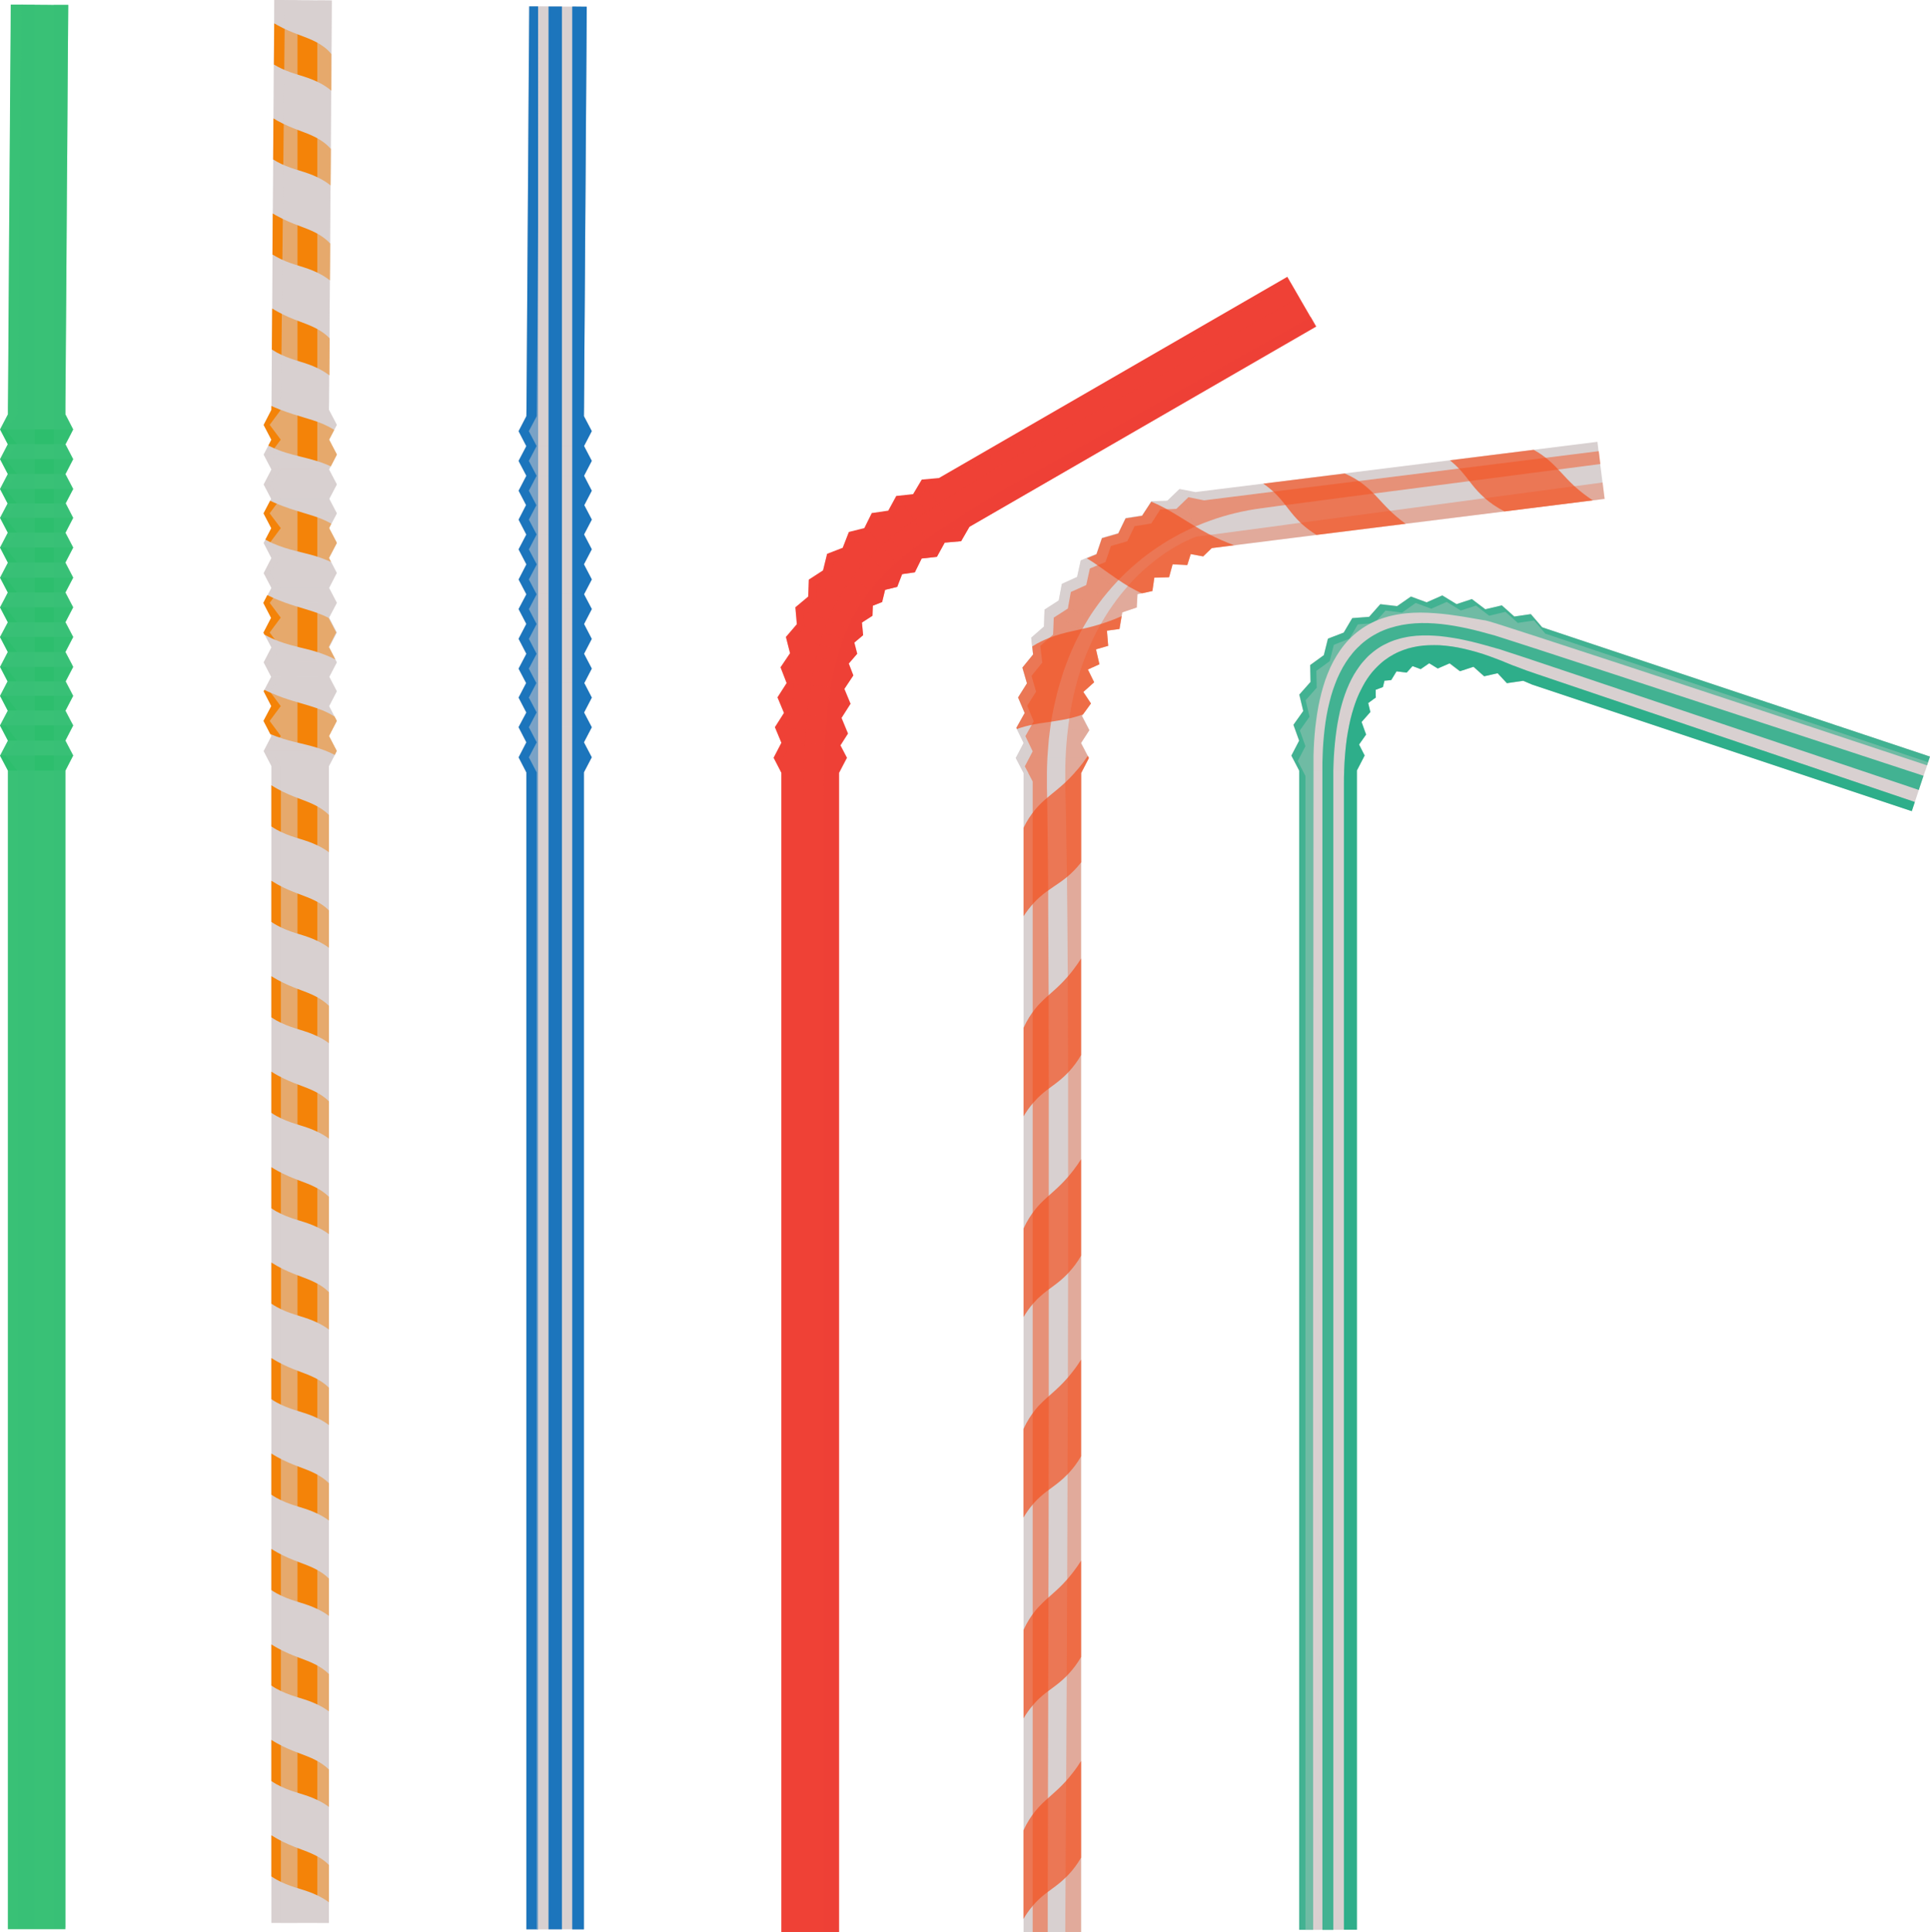 <?xml version="1.0" encoding="UTF-8"?>
<svg xmlns="http://www.w3.org/2000/svg" viewBox="0 0 169.4 169.54">
  <defs>
    <style>
      .cls-1, .cls-2, .cls-3, .cls-4, .cls-5, .cls-6, .cls-7, .cls-8, .cls-9, .cls-10, .cls-11 {
        mix-blend-mode: multiply;
      }

      .cls-1, .cls-12, .cls-4, .cls-5, .cls-13, .cls-6, .cls-10, .cls-14 {
        opacity: .5;
      }

      .cls-1, .cls-12, .cls-15 {
        fill: #39c176;
      }

      .cls-2, .cls-8, .cls-11 {
        opacity: .7;
      }

      .cls-12, .cls-16, .cls-13, .cls-17, .cls-14 {
        mix-blend-mode: screen;
      }

      .cls-18, .cls-16, .cls-4, .cls-14 {
        fill: #d8d0d0;
      }

      .cls-3, .cls-16, .cls-7, .cls-9 {
        opacity: .3;
      }

      .cls-3, .cls-13, .cls-11 {
        fill: #f45221;
      }

      .cls-19 {
        isolation: isolate;
      }

      .cls-20, .cls-9 {
        fill: #1c75bc;
      }

      .cls-20, .cls-21 {
        mix-blend-mode: color-burn;
      }

      .cls-22 {
        fill: #f48308;
      }

      .cls-6, .cls-17, .cls-23 {
        fill: #ef4136;
      }

      .cls-17 {
        opacity: .6;
      }

      .cls-7, .cls-8 {
        fill: #03a678;
      }

      .cls-10 {
        fill: #08b254;
      }
    </style>
  </defs>
  <g class="cls-19">
    <g id="Layer_2" data-name="Layer 2">
      <g id="Layer_1-2" data-name="Layer 1">
        <g>
          <g id="cocktail_straws_6" data-name="cocktail straws 6">
            <g>
              <polygon class="cls-18" points="135.88 55.22 135.38 55.05 134.4 53.91 134.39 53.9 134.39 53.89 132.94 54.1 132.93 54.1 131.87 53.16 131.84 53.13 131.83 53.13 130.39 53.47 130.39 53.47 130.39 53.47 130.35 53.45 129.25 52.61 129.2 52.57 129.2 52.57 127.87 53 127.85 53.01 126.67 52.29 126.61 52.25 126.61 52.25 125.27 52.83 125.24 52.85 125.24 52.85 123.85 52.34 123.85 52.34 123.84 52.34 122.63 53.18 122.62 53.18 121.16 53.01 121.16 53.01 121.16 53.01 120.18 54.12 120.18 54.12 120.17 54.12 120.14 54.13 118.69 54.24 118.69 54.24 118.66 54.29 117.94 55.51 117.94 55.51 117.94 55.51 116.55 56.04 116.55 56.04 116.54 56.1 116.2 57.46 116.19 57.48 114.99 58.35 114.99 58.35 114.99 58.41 115.02 59.84 115.02 59.83 115.02 59.84 115.01 59.84 114.03 60.95 114.03 60.95 114.03 60.96 114.38 62.38 114.38 62.39 113.52 63.61 113.52 63.61 113.53 63.64 114.02 65 114.02 65 113.34 66.31 113.34 66.31 113.35 66.32 114.03 67.62 114.03 169.34 119.08 169.34 119.08 67.62 119.08 67.62 119.65 66.52 119.75 66.34 119.77 66.31 119.77 66.3 119.68 66.13 119.28 65.36 119.27 65.35 119.75 64.67 119.89 64.47 119.89 64.47 119.82 64.29 119.49 63.37 119.51 63.35 120.1 62.68 120.26 62.5 120.27 62.49 120.26 62.48 120.22 62.31 120.07 61.7 120.09 61.69 120.54 61.36 120.74 61.22 120.74 61.22 120.74 61.18 120.74 61.03 120.73 60.54 120.78 60.52 121.13 60.38 121.34 60.3 121.36 60.3 121.36 60.3 121.41 60.11 121.5 59.73 121.53 59.73 121.84 59.71 122.06 59.69 122.09 59.69 122.09 59.69 122.19 59.52 122.54 58.93 122.55 58.91 123.21 58.99 123.45 59.01 123.45 59.01 123.48 58.98 123.58 58.87 123.96 58.44 123.99 58.46 124.44 58.62 124.67 58.71 124.67 58.71 124.71 58.68 124.83 58.6 125.41 58.19 125.43 58.2 125.97 58.53 126.16 58.65 126.17 58.66 126.18 58.66 126.35 58.58 127.2 58.21 127.21 58.22 127.92 58.76 128.04 58.84 128.12 58.9 128.12 58.9 128.3 58.85 129.31 58.52 129.32 58.52 130.07 59.19 130.22 59.33 130.25 59.35 130.25 59.36 130.44 59.31 131.43 59.08 131.45 59.09 132.09 59.78 132.25 59.95 132.26 59.96 132.26 59.95 132.45 59.93 133.7 59.75 134.47 60.07 167.8 71.18 168.07 70.37 168.12 70.22 168.17 70.08 168.42 69.32 168.47 69.16 168.83 68.08 168.93 67.79 169.14 67.16 169.4 66.39 135.88 55.22"/>
              <g class="cls-2">
                <polygon class="cls-4" points="119.75 66.34 119.65 66.52 119.08 67.62 119.08 67.62 118.52 67.62 117.96 67.62 117.67 67.62 117.05 67.62 116.04 67.62 115.29 67.62 114.98 67.62 114.03 67.63 114.03 67.62 113.35 66.32 115.3 66.32 116.05 66.33 117.06 66.33 117.09 66.33 117.82 66.33 118.03 66.33 119.75 66.34"/>
                <polygon class="cls-4" points="119.89 64.47 119.89 64.47 119.75 64.67 119.27 65.35 119.28 65.36 118.13 65.28 117.95 65.27 117.17 65.22 117.14 65.22 116.12 65.14 115.35 65.09 114.02 65 114.02 65 113.54 63.64 115.45 63.89 116.22 63.99 117.27 64.13 117.3 64.13 118.13 64.24 118.28 64.26 118.28 64.26 119.89 64.47"/>
                <polygon class="cls-4" points="120.27 62.49 120.26 62.5 120.1 62.68 119.51 63.35 118.51 63.16 118.4 63.14 117.5 62.97 117.48 62.96 116.41 62.76 115.61 62.61 114.38 62.38 114.03 60.96 115.84 61.4 116.65 61.6 117.74 61.87 117.77 61.87 118.73 62.11 118.79 62.12 120.26 62.48 120.27 62.49"/>
                <polygon class="cls-4" points="120.74 61.22 120.74 61.22 120.54 61.36 120.09 61.69 119.08 61.32 119.06 61.32 118.07 60.95 118.03 60.94 116.96 60.55 116.14 60.25 115.01 59.84 115.02 59.84 115.02 59.83 115.02 59.84 114.99 58.41 116.52 59.15 117.34 59.54 118.39 60.05 118.43 60.07 119.42 60.54 119.42 60.54 119.45 60.56 120.74 61.18 120.74 61.22"/>
                <polygon class="cls-4" points="123.48 58.98 123.45 59.01 123.45 59.01 123.21 58.99 122.55 58.91 122.54 58.93 122 57.86 121.89 57.64 121.39 56.63 121.38 56.62 120.86 55.56 120.4 54.64 120.14 54.13 120.17 54.12 120.18 54.12 120.18 54.12 121.16 53.01 121.16 53.01 121.16 53.01 121.61 54.17 121.97 55.1 122.37 56.13 122.39 56.19 122.39 56.19 122.77 57.17 122.87 57.42 123.48 58.98"/>
                <polygon class="cls-4" points="124.71 58.68 124.67 58.71 124.67 58.71 124.44 58.62 123.99 58.46 123.65 57.14 123.58 56.88 123.33 55.93 123.31 55.83 123.04 54.83 122.8 53.9 122.62 53.18 122.63 53.18 123.84 52.34 124.04 53.77 124.16 54.69 124.3 55.65 124.32 55.8 124.44 56.69 124.47 56.95 124.71 58.68"/>
                <polygon class="cls-4" points="126.67 52.29 126.55 53.85 126.48 54.74 126.41 55.62 126.39 55.82 126.33 56.6 126.31 56.81 126.16 58.65 125.97 58.53 125.43 58.2 125.39 56.83 125.38 56.59 125.36 55.76 125.35 55.58 125.33 54.66 125.3 53.76 125.27 52.83 126.61 52.25 126.61 52.25 126.67 52.29"/>
                <polygon class="cls-4" points="129.25 52.61 128.94 54.19 128.76 55.13 128.59 55.97 128.55 56.18 128.42 56.89 128.39 57.02 128.04 58.84 127.92 58.76 127.21 58.22 127.38 56.88 127.4 56.71 127.5 55.97 127.52 55.75 127.63 54.9 127.74 54 127.87 53 129.2 52.57 129.2 52.57 129.25 52.61"/>
                <polygon class="cls-4" points="131.87 53.16 131.44 54.75 131.17 55.75 130.92 56.69 130.9 56.78 130.69 57.55 130.68 57.61 130.22 59.33 130.07 59.19 129.32 58.52 129.31 58.52 129.57 57.28 129.59 57.19 129.74 56.46 129.77 56.29 129.95 55.42 130.16 54.41 130.35 53.45 130.39 53.47 130.39 53.47 130.39 53.47 131.83 53.13 131.84 53.13 131.87 53.16"/>
                <polygon class="cls-4" points="134.4 53.91 133.83 55.52 133.48 56.5 133.14 57.48 133.14 57.48 132.82 58.39 132.82 58.39 132.26 59.95 132.26 59.96 132.25 59.95 132.09 59.78 131.45 59.09 131.77 58 131.78 57.97 132.04 57.12 132.04 57.11 132.33 56.12 132.63 55.13 132.94 54.1 134.39 53.89 134.39 53.9 134.4 53.91"/>
                <polygon class="cls-4" points="121.34 60.3 121.13 60.38 120.78 60.52 119.86 59.9 119.79 59.86 118.86 59.24 118.83 59.21 117.83 58.55 117.04 58.02 116.2 57.46 116.54 56.1 117.63 57.06 118.37 57.71 119.29 58.51 119.32 58.53 120.17 59.28 120.27 59.36 121.34 60.3"/>
                <polygon class="cls-4" points="122.06 59.69 121.84 59.71 121.53 59.73 120.76 58.83 120.65 58.7 119.9 57.82 119.88 57.8 119.09 56.87 118.43 56.09 117.94 55.51 117.94 55.51 117.94 55.51 118.66 54.29 119.31 55.31 119.86 56.19 120.51 57.22 120.52 57.24 121.13 58.22 121.24 58.39 122.06 59.69"/>
              </g>
            </g>
            <path class="cls-8" d="M168.07,70.37l-.27,.81-33.33-11.11-.77-.33-1.25,.18-.18,.03h0s0,0,0,0l-.17-.18-.64-.69h-.01s-.99,.22-.99,.22l-.19,.04h0s-.03-.03-.03-.03l-.15-.13-.75-.67h0s-1.01,.33-1.01,.33l-.18,.06h0s-.08-.06-.08-.06l-.11-.09-.71-.54h-.01s-.85,.37-.85,.37l-.18,.08h0s-.01,0-.01,0l-.2-.12-.54-.33h-.02s-.58,.4-.58,.4l-.12,.08-.04,.03h0s-.23-.09-.23-.09l-.46-.17h-.03s-.38,.42-.38,.42l-.1,.11-.03,.03h0s-.24-.03-.24-.03l-.66-.08v.02s-.36,.59-.36,.59l-.1,.16h-.03s-.22,.02-.22,.02l-.32,.03h-.02s-.09,.38-.09,.38l-.05,.19h0s-.02,0-.02,0l-.21,.08-.35,.13-.05,.02v.49s.01,.15,.01,.15v.04s0,0,0,0l-.2,.14-.45,.33h-.02s.15,.62,.15,.62l.04,.17h0s0,.01,0,.01l-.16,.18-.59,.67-.02,.02,.33,.92,.07,.18h0s-.14,.2-.14,.2l-.48,.68h0s.4,.79,.4,.79l.09,.17h0s-.02,.04-.02,.04l-.09,.18-.57,1.1h0v101.72h-1.14V68.8c0-.4,0-.79,.02-1.17,0,0,0-.01,0-.02,.01-.44,.04-.86,.07-1.27,.03-.36,.06-.71,.1-1.05,.04-.35,.09-.69,.15-1.02h0c.07-.39,.14-.75,.22-1.1,.09-.36,.18-.71,.29-1.04,.09-.28,.18-.55,.28-.8,.04-.09,.07-.18,.11-.26,.08-.18,.15-.35,.24-.51h0c.12-.24,.24-.47,.37-.69,.12-.2,.25-.39,.38-.57,.15-.21,.31-.4,.48-.58,.16-.17,.32-.33,.49-.48,.24-.22,.5-.41,.76-.58,.29-.18,.58-.34,.88-.47,.26-.11,.53-.21,.8-.29,.28-.08,.57-.14,.86-.19,.31-.05,.63-.08,.95-.09,.31-.01,.63-.01,.94,0,.36,.02,.72,.06,1.08,.11,.34,.05,.68,.11,1.01,.19,.4,.09,.79,.19,1.17,.3,.38,.11,.75,.23,1.11,.36,.38,.14,.75,.28,1.09,.41,.07,.03,.14,.06,.21,.09,.27,.11,.54,.22,.81,.33,0,0,.01,0,.02,0,.39,.15,.79,.3,1.19,.45,.01,0,.03,.01,.04,.01,.25,.09,.5,.18,.75,.26l33.28,11.26Z"/>
            <path class="cls-7" d="M168.07,70.37l-.27,.81-33.33-11.11-.77-.33-1.25,.18-.18,.03h0s0,0,0,0l-.17-.18-.64-.69h-.01s-.99,.22-.99,.22l-.19,.04h0s-.03-.03-.03-.03l-.15-.13-.75-.67h0s-1.01,.33-1.01,.33l-.18,.06h0s-.08-.06-.08-.06l-.11-.09-.71-.54h-.01s-.85,.37-.85,.37l-.18,.08h0s-.01,0-.01,0l-.2-.12-.54-.33h-.02s-.58,.4-.58,.4l-.12,.08-.04,.03h0s-.23-.09-.23-.09l-.46-.17h-.03s-.38,.42-.38,.42l-.1,.11-.03,.03h0s-.24-.03-.24-.03l-.66-.08v.02s-.36,.59-.36,.59l-.1,.16h-.03s-.22,.02-.22,.02l-.32,.03h-.02s-.09,.38-.09,.38l-.05,.19h0s-.02,0-.02,0l-.21,.08-.35,.13-.05,.02v.49s.01,.15,.01,.15v.04s0,0,0,0l-.2,.14-.45,.33h-.02s.15,.62,.15,.62l.04,.17h0s0,.01,0,.01l-.16,.18-.59,.67-.02,.02,.33,.92,.07,.18h0s-.14,.2-.14,.2l-.48,.68h0s.4,.79,.4,.79l.09,.17h0s-.02,.04-.02,.04l-.09,.18-.57,1.1h0v101.72h-1.14V68.8c0-.4,0-.79,.02-1.17,0,0,0-.01,0-.02,.01-.44,.04-.86,.07-1.27,.03-.36,.06-.71,.1-1.05,.04-.35,.09-.69,.15-1.02h0c.07-.39,.14-.75,.22-1.1,.09-.36,.18-.71,.29-1.04,.09-.28,.18-.55,.28-.8,.04-.09,.07-.18,.11-.26,.08-.18,.15-.35,.24-.51h0c.12-.24,.24-.47,.37-.69,.12-.2,.25-.39,.38-.57,.15-.21,.31-.4,.48-.58,.16-.17,.32-.33,.49-.48,.24-.22,.5-.41,.76-.58,.29-.18,.58-.34,.88-.47,.26-.11,.53-.21,.8-.29,.28-.08,.57-.14,.86-.19,.31-.05,.63-.08,.95-.09,.31-.01,.63-.01,.94,0,.36,.02,.72,.06,1.08,.11,.34,.05,.68,.11,1.01,.19,.4,.09,.79,.19,1.17,.3,.38,.11,.75,.23,1.11,.36,.38,.14,.75,.28,1.09,.41,.07,.03,.14,.06,.21,.09,.27,.11,.54,.22,.81,.33,0,0,.01,0,.02,0,.39,.15,.79,.3,1.19,.45,.01,0,.03,.01,.04,.01,.25,.09,.5,.18,.75,.26l33.28,11.26Z"/>
            <path class="cls-8" d="M168.83,68.08l-.36,1.08-.05,.16c-6.03-2.03-19.42-6.53-28.26-9.5-.07-.02-.13-.04-.2-.07-2.22-.75-4.15-1.39-5.58-1.87-.02,0-.04-.01-.05-.02-.45-.15-.84-.28-1.19-.39-.38-.13-.69-.23-.92-.3-.07-.02-.13-.04-.18-.06-.18-.06-.29-.09-.33-.11-.26-.07-.53-.15-.81-.23-.37-.11-.76-.21-1.16-.32-.38-.1-.78-.2-1.18-.28-.35-.08-.7-.15-1.06-.2-.37-.06-.74-.11-1.11-.15-.34-.03-.69-.05-1.03-.06-.35,0-.7,0-1.04,.03-.33,.03-.66,.07-.98,.14-.32,.06-.63,.15-.94,.25h0c-.34,.12-.68,.27-1,.44-.15,.08-.29,.17-.43,.26-.15,.1-.3,.21-.45,.33-.22,.17-.43,.36-.63,.58-.21,.22-.41,.45-.59,.71-.16,.22-.31,.45-.46,.7-.15,.26-.3,.54-.43,.84-.13,.28-.25,.58-.36,.89-.1,.29-.2,.6-.29,.92-.1,.35-.19,.71-.26,1.1-.08,.37-.14,.76-.2,1.17-.05,.35-.09,.71-.13,1.09-.04,.36-.06,.73-.09,1.12-.02,.41-.04,.84-.05,1.28,0,0,0,.01,0,.02,0,.24,0,.49,0,.74v100.98h-.96V67.4c0-.37,0-.73,.02-1.07,.01-.41,.03-.8,.06-1.18,.03-.4,.07-.78,.11-1.15,.05-.43,.11-.84,.18-1.23,.07-.41,.16-.79,.25-1.16,.09-.37,.19-.72,.3-1.05,.12-.36,.25-.69,.38-1.01,.15-.35,.32-.68,.49-.99,.17-.3,.35-.58,.54-.84,.23-.31,.46-.59,.71-.84,.25-.25,.5-.48,.77-.68,.32-.24,.65-.45,1-.63,.36-.19,.73-.34,1.11-.46,.35-.11,.71-.2,1.07-.27,.37-.07,.74-.11,1.12-.14,.39-.03,.78-.03,1.16-.02,.39,.01,.77,.04,1.15,.08,.39,.04,.78,.1,1.15,.16,.39,.07,.76,.14,1.13,.22,.42,.09,.82,.19,1.19,.29,.39,.1,.75,.2,1.07,.29,.03,0,.07,.02,.15,.04,.21,.06,.6,.19,1.16,.37,.33,.11,.72,.23,1.15,.37,.36,.12,.75,.24,1.17,.38,.02,0,.05,.02,.07,.02,8.2,2.67,27.61,9.05,34.11,11.18Z"/>
            <path class="cls-8" d="M169.4,66.39l-.26,.77c-7.66-2.54-25.52-8.47-34.07-11.24-.03,0-.06-.02-.09-.03-.41-.13-.79-.26-1.15-.37-.44-.14-.84-.27-1.2-.39-.46-.15-.86-.27-1.19-.38-.61-.19-.98-.3-1.07-.31-.07-.01-.14-.02-.21-.03-.38-.06-.79-.14-1.22-.21-.38-.07-.78-.13-1.2-.19-.39-.06-.79-.11-1.19-.15-.41-.04-.83-.07-1.25-.09-.42-.02-.84-.02-1.26,0-.41,.02-.83,.06-1.24,.13-.4,.06-.8,.15-1.19,.27-.41,.12-.82,.28-1.21,.48-.38,.19-.74,.41-1.09,.67-.31,.23-.6,.48-.88,.77-.28,.29-.55,.61-.8,.97-.21,.3-.4,.62-.59,.96-.19,.35-.36,.72-.52,1.13-.14,.35-.27,.71-.38,1.1-.11,.36-.21,.75-.3,1.15-.09,.38-.16,.79-.23,1.21-.06,.41-.12,.83-.17,1.28-.04,.39-.07,.79-.1,1.2-.02,.4-.04,.81-.05,1.23,0,.26,0,.53,0,.8,0,.16,0,.32,0,.49,0,0,0,.01,0,.02-.02,16.28-.06,72.39-.03,101.71h-1.23V67.62l-.68-1.31h0s0-.01,0-.01l.68-1.31h0s-.49-1.36-.49-1.36v-.03s-.01,0-.01,0l.86-1.21h0s-.34-1.43-.34-1.43h0s0-.01,0-.01l.98-1.11h0s0,0,0,0l-.03-1.42v-.06s0,0,0,0l1.2-.87v-.02s.34-1.36,.34-1.36l.02-.07h0s1.38-.53,1.38-.53h0s0,0,0,0l.72-1.22,.03-.05h0l1.45-.11h.03s0,0,0,0h0s.98-1.11,.98-1.11h0s0,0,0,0l1.46,.17h.02s1.21-.84,1.21-.84h0s0,0,0,0l1.39,.51h0s.03-.02,.03-.02l1.33-.59h0s.07,.04,.07,.04l1.18,.72h.02s1.33-.44,1.33-.44h0s.04,.03,.04,.03l1.11,.84,.03,.02h0s1.45-.34,1.45-.34h0s.03,.03,.03,.03l1.06,.95h0s1.45-.21,1.45-.21h0s.01,.01,.01,.01l.98,1.14,.5,.17,33.52,11.17Z"/>
            <path class="cls-16" d="M169.26,66.87l-.25,.77c-7.56-2.53-25.2-8.43-33.65-11.19-.03,0-.06-.02-.09-.03-.4-.13-.78-.26-1.14-.37-.43-.14-.83-.27-1.19-.38-.45-.15-.85-.27-1.17-.37-.6-.19-.97-.3-1.06-.31-.07-.01-.14-.02-.21-.03-.38-.06-.78-.14-1.2-.21-.38-.07-.77-.13-1.18-.19-.38-.06-.78-.11-1.18-.15-.41-.04-.82-.07-1.23-.09-.41-.02-.83-.02-1.25,0-.41,.02-.82,.06-1.22,.13-.4,.06-.79,.15-1.18,.27-.41,.12-.81,.28-1.2,.47-.37,.19-.73,.41-1.08,.66-.3,.23-.59,.48-.87,.77-.28,.29-.54,.61-.79,.97-.21,.29-.4,.61-.58,.96-.18,.35-.35,.72-.51,1.12-.14,.35-.26,.71-.38,1.1-.11,.36-.21,.74-.29,1.14-.08,.38-.16,.78-.23,1.21-.06,.41-.12,.83-.16,1.27-.04,.38-.07,.78-.1,1.2-.02,.4-.04,.8-.05,1.23,0,.26,0,.52,0,.79,0,.16,0,.32,0,.49,0,0,0,.01,0,.02-.02,16.2-.06,72.05-.03,101.24h-1.21V68.09l-.67-1.3h0s0-.01,0-.01l.67-1.3h0s-.48-1.35-.48-1.35v-.03s-.01,0-.01,0l.85-1.21h0s-.34-1.43-.34-1.43h0s0-.01,0-.01l.97-1.1h0s0,0,0,0l-.03-1.42v-.06s0,0,0,0l1.18-.86v-.02s.34-1.35,.34-1.35l.02-.06h0s1.36-.53,1.36-.53h0s0,0,0,0l.71-1.21,.03-.05h0l1.43-.11h.03s0,0,0,0h0s.97-1.1,.97-1.1h0s0,0,0,0l1.44,.17h.02s1.19-.84,1.19-.84h0s0,0,0,0l1.37,.51h0s.03-.02,.03-.02l1.32-.58h0s.07,.04,.07,.04l1.16,.71h.02s1.32-.43,1.32-.43h0s.04,.03,.04,.03l1.09,.84,.03,.02h0s1.43-.34,1.43-.34h0s.03,.03,.03,.03l1.05,.94h0s1.43-.21,1.43-.21h0s.01,.01,.01,.01l.97,1.14,.5,.17,33.11,11.12Z"/>
          </g>
          <g id="cocktail_straws_5" data-name="cocktail straws 5">
            <g>
              <g>
                <polygon class="cls-18" points="140.71 42.77 140.65 42.29 140.45 40.72 140.39 40.24 140.35 39.89 140.31 39.59 140.3 39.53 140.21 38.77 134.61 39.47 127.27 40.39 118.03 41.54 110.88 42.44 105.15 43.15 104.93 43.18 103.54 42.91 103.54 42.9 103.49 42.95 102.47 43.93 102.46 43.93 102.47 43.94 102.4 43.94 101.15 43.98 101.06 43.98 101.06 43.98 101.05 43.99 101.03 44.02 100.26 45.21 100.26 45.21 100.25 45.23 98.8 45.45 98.79 45.45 98.15 46.79 98.15 46.78 98.15 46.78 96.72 47.19 96.72 47.19 96.24 48.6 95.38 48.95 95.24 49.01 95.24 49.01 94.86 49.17 94.86 49.17 94.54 50.62 94.54 50.62 93.2 51.23 93.2 51.23 92.93 52.68 91.69 53.48 91.68 53.48 91.63 54.97 90.51 55.95 90.51 55.95 90.59 56.72 90.67 57.42 90.67 57.42 89.73 58.58 89.73 58.58 90.13 59.96 89.35 61.2 89.35 61.2 89.93 62.57 89.92 62.57 89.2 63.86 89.2 63.86 89.24 63.96 89.84 65.19 89.84 65.19 89.15 66.51 89.15 66.51 89.84 67.83 89.84 169.54 94.89 169.54 94.89 67.83 94.89 67.83 95.46 66.72 95.57 66.51 95.57 66.51 95.58 66.51 95.49 66.34 95.49 66.34 94.89 65.19 94.89 65.19 95.62 64.07 95.62 64.07 95.62 64.06 94.97 62.81 94.97 62.81 95.06 62.67 95.06 62.67 95.75 61.72 95.75 61.72 95.75 61.72 95.08 60.71 96.03 59.86 96.03 59.86 96.03 59.86 96.03 59.86 95.48 58.74 96.49 58.28 96.49 58.28 96.49 58.28 96.49 58.28 96.19 56.97 97.26 56.67 97.26 56.66 97.26 56.66 97.15 55.34 98.26 55.19 98.26 55.19 98.26 55.19 98.45 54.06 98.45 54.06 98.51 53.73 99.78 53.3 99.78 53.3 99.78 53.3 99.78 53.22 99.84 52.14 99.84 52.14 99.84 52.14 100.23 52.05 101.14 51.85 101.14 51.85 101.14 51.85 101.25 51.15 101.31 50.68 101.32 50.65 101.32 50.65 102.59 50.62 102.61 50.62 102.61 50.62 102.62 50.61 102.92 49.51 102.92 49.51 104.21 49.57 104.21 49.57 104.51 48.61 104.51 48.61 104.53 48.62 105.61 48.82 105.61 48.8 105.61 48.81 105.65 48.77 106.36 48.09 106.36 48.09 108.4 47.84 111.89 47.4 115.54 46.94 123.39 45.96 123.39 45.96 132.05 44.88 139.8 43.91 140.83 43.78 140.83 43.78 140.71 42.77"/>
                <g>
                  <polygon class="cls-4" points="95.62 64.07 94.89 65.19 94.89 65.19 93.59 65.19 91.19 65.2 90.95 65.2 89.84 65.2 89.84 65.19 89.84 65.19 89.24 63.96 89.2 63.86 89.2 63.86 89.51 63.87 89.51 63.87 91.1 63.92 91.31 63.93 93.71 64 95.62 64.07 95.62 64.07"/>
                  <polygon class="cls-4" points="95.75 61.72 95.06 62.67 95.06 62.67 94.97 62.81 94.97 62.81 94.7 62.8 94.7 62.8 93.88 62.76 91.48 62.65 91.29 62.64 89.93 62.57 89.93 62.57 89.35 61.2 89.35 61.2 91.52 61.38 91.71 61.39 94.09 61.59 95.75 61.72 95.75 61.72"/>
                  <polygon class="cls-4" points="96.03 59.86 95.08 60.71 94.31 60.6 91.97 60.27 91.78 60.24 90.14 60.01 90.13 59.96 89.73 58.58 89.73 58.58 92.1 59.06 92.29 59.1 94.58 59.57 96.03 59.86"/>
                  <polygon class="cls-4" points="96.49 58.28 95.48 58.74 94.89 58.58 92.65 57.97 92.46 57.91 90.67 57.42 90.67 57.42 90.59 56.72 90.51 55.95 90.51 55.95 91.37 56.28 92.84 56.85 93.04 56.93 95.18 57.77 96.49 58.28"/>
                  <polygon class="cls-4" points="97.26 56.67 96.19 56.97 95.6 56.71 93.53 55.8 93.31 55.71 93.11 55.62 93.11 55.62 91.63 54.97 91.68 53.48 91.69 53.48 93.79 54.68 94.02 54.81 94.75 55.23 95.97 55.92 97.26 56.66 97.26 56.67"/>
                  <polygon class="cls-4" points="98.26 55.19 97.15 55.34 96.49 54.92 96.34 54.83 94.62 53.76 94.36 53.59 92.93 52.7 92.93 52.68 93.2 51.23 93.2 51.23 94.94 52.6 95.23 52.82 96.93 54.15 97.37 54.5 98.26 55.19 98.26 55.19"/>
                  <polygon class="cls-4" points="95.57 66.51 95.46 66.72 94.89 67.83 94.89 67.83 94.33 67.83 93.48 67.83 91.11 67.83 90.79 67.83 89.84 67.83 89.15 66.51 89.15 66.51 95.57 66.51"/>
                  <polygon class="cls-4" points="99.78 53.3 98.51 53.73 97.65 53.06 96 51.77 95.66 51.5 94.54 50.62 94.54 50.62 94.86 49.17 94.86 49.17 96.42 50.48 96.81 50.8 98.36 52.11 99.78 53.3 99.78 53.3"/>
                  <polygon class="cls-4" points="101.14 51.85 100.23 52.05 99.84 52.14 99.83 52.14 99.19 51.51 99.02 51.34 97.2 49.55 97.03 49.38 96.24 48.6 96.72 47.19 96.72 47.19 98.07 48.62 99.81 50.45 99.81 50.45 99.84 50.48 101.14 51.85 101.14 51.85"/>
                  <polygon class="cls-4" points="102.61 50.65 101.32 50.68 101.31 50.68 100.6 49.81 98.95 47.8 98.14 46.82 98.14 46.82 98.14 46.82 98.79 45.48 98.8 45.48 99.91 46.99 101.47 49.1 102.59 50.62 102.61 50.65"/>
                  <polygon class="cls-4" points="104.21 49.57 102.92 49.51 102.92 49.51 102.47 48.78 102.29 48.48 101.34 46.95 100.92 46.29 100.26 45.21 100.26 45.21 101.03 44.02 101.05 43.99 101.06 43.98 101.06 43.98 101.15 43.98 101.18 44.04 102.03 45.43 102.49 46.27 103.35 47.82 103.47 48.04 104.21 49.57 104.21 49.57"/>
                  <polygon class="cls-4" points="105.61 48.81 105.61 48.8 105.61 48.82 104.53 48.62 104.53 48.6 104.15 47.64 104.06 47.45 103.31 45.85 102.89 44.98 102.85 44.89 102.4 43.94 102.47 43.94 102.46 43.93 102.47 43.93 103.49 42.95 104.09 44.26 104.48 45.32 104.75 46.05 104.94 46.56 105.11 47.03 105.11 47.03 105.47 48.2 105.65 48.77 105.61 48.81"/>
                </g>
              </g>
              <g>
                <path class="cls-11" d="M94.89,154.54v8.47c-.35,.61-.71,1.06-1.01,1.39-.12,.14-.24,.26-.36,.37-.83,.82-1.56,1.16-2.36,1.92-.08,.08-.17,.17-.26,.26-.07,.08-.14,.15-.21,.24-.35,.4-.63,.81-.86,1.2v-7.77c.32-.7,.68-1.24,1.01-1.65,.04-.04,.07-.09,.11-.13,.08-.1,.16-.19,.24-.28,.73-.79,1.48-1.28,2.38-2.28,.21-.23,.42-.49,.65-.79,.26-.33,.48-.66,.66-.95Z"/>
                <path class="cls-11" d="M94.89,136.93v8.47c-.35,.61-.71,1.06-1.01,1.39-.09,.1-.17,.19-.26,.28h0c-.85,.87-1.59,1.21-2.4,1.97-.08,.07-.15,.15-.23,.23-.1,.1-.19,.21-.29,.32-.35,.4-.63,.81-.86,1.2v-7.77c.32-.7,.68-1.24,1.01-1.65,.06-.07,.12-.14,.18-.21h0c.07-.09,.15-.17,.23-.25,.73-.78,1.5-1.28,2.41-2.32h0c.18-.21,.37-.44,.56-.69,.26-.34,.48-.66,.66-.95Z"/>
                <path class="cls-11" d="M94.89,119.32v8.47c-.35,.61-.71,1.06-1.01,1.39-.06,.07-.12,.14-.19,.2h0c-.87,.91-1.61,1.25-2.43,2-.07,.07-.14,.14-.22,.21-.12,.12-.23,.24-.35,.38-.35,.4-.63,.81-.86,1.2v-7.77c.32-.7,.68-1.24,1.01-1.65,.07-.09,.15-.18,.22-.27,.07-.08,.14-.16,.22-.23,.74-.78,1.51-1.28,2.44-2.36h0c.16-.19,.33-.39,.5-.62,.26-.33,.48-.66,.66-.95Z"/>
                <path class="cls-11" d="M94.89,101.72v8.47c-.35,.61-.71,1.06-1.01,1.39-.05,.05-.1,.11-.14,.16h0c-.88,.93-1.63,1.28-2.44,2.02-.07,.06-.14,.13-.22,.2-.12,.12-.25,.26-.38,.41-.35,.4-.63,.81-.86,1.2v-7.77c.32-.7,.68-1.24,1.01-1.65,.08-.1,.15-.19,.23-.28,.07-.08,.15-.16,.22-.24,.74-.77,1.51-1.28,2.45-2.37h0c.16-.18,.31-.38,.48-.59,.26-.34,.48-.66,.66-.95Z"/>
                <path class="cls-11" d="M94.89,84.11v8.47c-.35,.61-.71,1.06-1.01,1.39-.05,.05-.1,.11-.15,.16h0c-.88,.93-1.63,1.27-2.44,2.02-.08,.07-.15,.14-.23,.22-.12,.12-.24,.25-.36,.39-.35,.4-.63,.81-.86,1.2v-7.77c.32-.7,.68-1.24,1.01-1.65,.06-.07,.12-.15,.18-.22,.08-.1,.17-.19,.25-.27,.74-.78,1.51-1.28,2.43-2.35h0c.17-.19,.34-.4,.52-.64,.26-.34,.48-.66,.66-.95Z"/>
                <path class="cls-11" d="M108.4,47.84l-2.04,.26h0l-.71,.68-.04,.04h0s0,.01,0,.01l-1.08-.2h-.02s0,0,0,0l-.3,.96h0s-1.29-.06-1.29-.06h0l-.3,1.1h0s0,.01,0,.01h-.02s.02,.03,.02,.03l-1.3,.03h0s-.07,.47-.07,.47l-.1,.7h0s0,0,0,0h0s-.91,.2-.91,.2h0s0,0,0,0c-.1-.05-.2-.1-.3-.14-.1-.05-.19-.1-.28-.14-.16-.08-.31-.17-.46-.25-.07-.04-.14-.08-.21-.12-.61-.37-1.15-.75-1.68-1.12-.62-.44-1.22-.89-1.92-1.31l.85-.35,.48-1.41h0l1.43-.41h0s.65-1.33,.65-1.33h0s1.45-.23,1.45-.23h0s0-.01,0-.01l.78-1.19,.02-.03s.09,.04,.13,.05c.06,.02,.11,.05,.16,.07,.12,.05,.25,.11,.37,.17,.39,.19,.77,.39,1.13,.61,.36,.21,.72,.43,1.09,.66,.26,.16,.53,.33,.81,.5,.04,.03,.09,.05,.13,.08,.36,.22,.75,.44,1.16,.66,.06,.03,.12,.06,.18,.09,.15,.08,.31,.15,.46,.23,.33,.16,.69,.32,1.07,.47,.22,.09,.44,.17,.64,.25,0,0,0,0,0,0Z"/>
                <path class="cls-11" d="M95.58,66.51h0s-.11,.22-.11,.22l-.57,1.1v7.84c-.22,.28-.43,.51-.61,.7-.22,.22-.43,.42-.64,.59-.83,.69-1.58,1.04-2.41,1.78-.09,.09-.19,.18-.29,.27-.05,.05-.1,.1-.14,.15-.4,.42-.71,.84-.97,1.24v-7.76c.3-.63,.64-1.12,.96-1.52,.05-.07,.11-.13,.16-.19,.06-.07,.13-.14,.19-.21,.73-.77,1.47-1.24,2.33-2.04,.27-.25,.55-.53,.84-.86,0,0,0-.01,.01-.02,.1-.11,.2-.23,.31-.35,.28-.33,.52-.65,.72-.95,.04-.06,.08-.12,.12-.17l.09,.17Z"/>
                <path class="cls-11" d="M123.39,45.96l-7.84,.98s0,0,0,0c-.45-.28-.81-.55-1.09-.79-.13-.11-.24-.21-.35-.32h0c-.82-.79-1.22-1.51-1.92-2.26-.07-.08-.15-.16-.23-.24-.15-.15-.32-.31-.51-.46-.19-.16-.38-.3-.57-.43l7.15-.89c.56,.24,1.02,.51,1.4,.78,.08,.06,.16,.12,.23,.17,.03,.03,.07,.05,.1,.08,.86,.68,1.38,1.39,2.21,2.2h0c.38,.37,.82,.76,1.39,1.17,0,0,0,0,.01,.01h0Z"/>
                <path class="cls-11" d="M139.8,43.91l-7.75,.97s0,0,0,0c-.73-.38-1.28-.78-1.67-1.12-.03-.03-.07-.06-.1-.09h0c-.89-.79-1.3-1.49-1.92-2.21-.08-.1-.17-.2-.26-.29-.21-.23-.44-.45-.73-.69-.04-.03-.07-.06-.11-.09l7.35-.92c.38,.21,.71,.43,.98,.64,.02,.01,.04,.03,.06,.04,.13,.1,.25,.2,.37,.31,.75,.66,1.27,1.36,2.13,2.16h0c.32,.3,.7,.61,1.15,.94,.17,.12,.34,.24,.5,.35,0,0,0,0,0,0Z"/>
                <path class="cls-11" d="M98.45,54.06l-.19,1.13h0s0,0,0,0l-1.1,.15,.11,1.33h0s0,0,0,0l-1.07,.31,.3,1.31h0s0,0,0,0h0l-1.01,.46,.55,1.12h0s0,0,0,0h0l-.95,.85,.67,1.01h0s0,0,0,0l-.69,.95h0s0,0,0,0c-.08,.03-.15,.05-.22,.08-.05,.02-.1,.03-.14,.05h0c-.3,.1-.59,.17-.87,.24-.88,.2-1.66,.28-2.46,.41-.07,.01-.14,.02-.21,.03-.52,.09-1.06,.2-1.65,.39h0c-.09,.03-.17,.06-.26,.09l-.05-.1h0s.73-1.3,.73-1.3h0l-.58-1.37h0s.78-1.24,.78-1.24l-.4-1.38h0s.94-1.15,.94-1.15h0s-.08-.7-.08-.7c.26-.17,.52-.32,.78-.44,.24-.12,.48-.22,.7-.31,.35-.14,.7-.25,1.04-.35,0,0,0,0,0,0h0s.18-.05,.27-.07c.1-.03,.2-.05,.31-.08,.35-.08,.7-.16,1.06-.24,.5-.11,1.03-.23,1.59-.4,0,0,0,0,0,0,.07-.02,.15-.04,.23-.07h0c.26-.08,.52-.17,.8-.27,.26-.09,.53-.2,.81-.32,.09-.04,.19-.08,.27-.12Z"/>
              </g>
            </g>
            <path class="cls-3" d="M140.83,43.78l-1.03,.13-7.75,.97-8.66,1.08h0l-7.84,.98-3.65,.46-5.53,.69-.75,.72-1.1-.2-.3,.97h0s-1.28-.13-1.28-.13l-.32,1.17h0l-1.3,.03-.07,.5-.1,.7h0l-1.31,.29-.06,1.17h0s-1.27,.43-1.27,.43l-.06,.33-.19,1.13h0s-1.1,.15-1.1,.15l.11,1.33h0s-1.07,.31-1.07,.31l.3,1.31h0s-1.02,.46-1.02,.46l.55,1.12h0s-.95,.85-.95,.85l.67,1.01h0s-.69,.95-.69,.95l-.1,.14,.65,1.25h0s-.73,1.13-.73,1.13l.6,1.15,.09,.17h0s-.11,.22-.11,.22l-.57,1.1v101.72h-1.39c0-1.21,.02-2.82,.03-4.77,.01-2.38,.03-5.25,.05-8.5,.02-2.81,.03-5.91,.05-9.2,.01-2.71,.03-5.56,.04-8.5,.01-2.98,.02-6.06,.03-9.18,0-2.8,.02-5.64,.03-8.49,0-3.06,.01-6.13,.02-9.16,0-2.87,0-5.7,0-8.48,0-3.14,0-6.2,0-9.13,0-2.96-.02-5.79-.03-8.43-.02-3.22-.04-6.16-.07-8.74-.04-3.19-.08-5.82-.14-7.73,0-.18-.01-.37-.01-.54,0-.29,0-.57,0-.86v-.02c0-.44,.01-.88,.03-1.3,.02-.45,.04-.89,.08-1.32h0c.03-.41,.07-.8,.12-1.19,.04-.33,.08-.65,.13-.97,.01-.09,.03-.19,.04-.28,0,0,0,0,0,0,.06-.4,.13-.79,.21-1.17,.07-.34,.14-.67,.22-.99,0,0,0,0,0-.01,.09-.35,.18-.69,.27-1.02,.1-.34,.2-.67,.31-.99,.09-.28,.19-.55,.29-.81,.14-.36,.28-.71,.43-1.05,.12-.27,.24-.53,.36-.79,.17-.35,.34-.68,.52-1,0,0,0,0,0,0,.03-.05,.06-.1,.09-.16,.12-.21,.24-.41,.36-.61,.23-.38,.47-.75,.72-1.09,0,0,0,0,0,0,.23-.33,.47-.65,.71-.95,.22-.27,.44-.53,.66-.78,0,0,0,0,0,0,.27-.31,.55-.59,.82-.86,0,0,0,0,.01-.01,.25-.25,.5-.48,.75-.69,.3-.26,.59-.49,.87-.71,.29-.22,.57-.42,.83-.6,0,0,0,0,.01,0,.34-.22,.65-.42,.94-.58,.28-.16,.54-.3,.76-.41,0,0,.01,0,.02,0,.6-.29,.96-.41,.96-.41l1.08-.14,2.5-.33,5.52-.74,7.88-1.05,8.3-1.11,7.87-1.05,2.5-.33,.06,.49,.13,1.01Z"/>
            <path class="cls-13" d="M140.45,40.72l-3.68,.48h0s-7.66,1-7.66,1l-.14,.02-8.39,1.09h-.06s-7.58,1-7.58,1h-.11s-2.18,.3-2.18,.3c-1.51,.2-2.99,.56-4.39,1.06-.16,.06-.32,.12-.48,.18-.09,.03-.17,.07-.26,.1-.1,.04-.19,.08-.29,.12-.09,.04-.18,.08-.27,.11-.02,0-.04,.02-.06,.03-.03,.01-.05,.02-.07,.03-.04,.02-.09,.04-.13,.06-.21,.1-.42,.19-.63,.3-.11,.05-.21,.11-.32,.16-.17,.08-.33,.17-.49,.26-.09,.05-.17,.1-.26,.14-.3,.17-.6,.35-.9,.54-.07,.04-.14,.09-.2,.13-.26,.17-.52,.34-.77,.52-.04,.03-.09,.06-.13,.09-.29,.21-.57,.42-.84,.64-.03,.02-.05,.04-.08,.07-.27,.22-.54,.45-.8,.68,0,0-.01,.01-.02,.02-.3,.27-.6,.55-.88,.84,0,0,0,0,0,0-.06,.06-.12,.12-.18,.18-.04,.04-.08,.09-.12,.13-.15,.16-.3,.32-.44,.48-.02,.02-.04,.04-.06,.07-.25,.28-.49,.57-.73,.87-.03,.03-.05,.06-.08,.1-.24,.31-.48,.63-.7,.95-.02,.03-.05,.07-.07,.1-.17,.24-.33,.49-.48,.74-.04,.07-.08,.13-.12,.2-.14,.22-.27,.45-.4,.68-.03,.04-.05,.09-.08,.14-.04,.08-.09,.16-.13,.24-.11,.21-.22,.43-.33,.65,0,0,0,0,0,0-.05,.11-.11,.22-.16,.33-.08,.17-.16,.35-.24,.53-.03,.07-.06,.15-.09,.22-.05,.13-.11,.26-.16,.39-.07,.18-.14,.36-.21,.54-.06,.16-.12,.32-.18,.49-.07,.19-.13,.38-.19,.58-.06,.18-.12,.37-.17,.55-.05,.18-.11,.37-.16,.56-.06,.2-.11,.41-.16,.61-.04,.15-.07,.3-.11,.46-.05,.22-.1,.44-.15,.67-.04,.18-.07,.37-.11,.55-.04,.21-.07,.42-.11,.63,0,.02,0,.04-.01,.07-.03,.19-.06,.38-.08,.57-.01,.08-.02,.15-.03,.23-.02,.16-.04,.32-.06,.48-.02,.17-.04,.35-.05,.53-.02,.24-.04,.49-.06,.74-.01,.19-.03,.38-.04,.57-.01,.24-.02,.49-.03,.74,0,.19-.01,.37-.01,.56v.02c0,.24,0,.48,0,.72,0,0,0,.01,0,.02,0,.18,0,.36,0,.54,0,.29,.01,.6,.02,.93,0,.44,.02,.92,.02,1.42,.03,1.84,.05,4.1,.07,6.69h0c0,.44,0,.88,0,1.33,.01,2.39,.03,5.03,.04,7.86,0,.48,0,.96,0,1.45,0,2.16,.01,4.42,.01,6.76h0c0,.45,0,.9,0,1.35,0,2.59,0,5.28,0,8.03h0c0,.48,0,.96,0,1.45,0,2.23,0,4.49,0,6.78,0,.45,0,.9,0,1.35,0,2.66,0,5.35,0,8.04,0,.48,0,.97,0,1.45,0,2.27,0,4.53-.01,6.78,0,.45,0,.9,0,1.36,0,2.72-.01,5.41-.02,8.05h0c0,.49,0,.97,0,1.46,0,2.31-.01,4.57-.02,6.78,0,.46,0,.91,0,1.36,0,2.8-.02,5.5-.02,8.05h0c0,.5,0,.99,0,1.47,0,2.4-.02,4.67-.02,6.76,0,.47,0,.93,0,1.38,0,.72,0,1.43,0,2.1h-1.32V68.57l-.39-.74v-.02s-.3-.56-.3-.56h0s.39-.74,.39-.74l.3-.58h0s-.35-.73-.35-.73l-.24-.5-.05-.1h0s.4-.71,.4-.71l.16-.29,.17-.3h0l-.3-.72-.27-.65h0s.41-.65,.41-.65l.37-.59-.18-.61-.22-.77h0s.41-.51,.41-.51l.53-.65h0s-.06-.55-.06-.55l-.02-.15-.09-.78h0s.36-.31,.36-.31l.47-.41h0s.29-.26,.29-.26l.02-.41,.04-1.08h0s.26-.17,.26-.17l.98-.63,.04-.23,.22-1.22h0s.13-.06,.13-.06l1.22-.55h0s.03-.13,.03-.13l.29-1.32h0s.09-.04,.09-.04l.29-.12h0l.14-.06,.24-.1,.61-.25h0s.47-1.38,.47-1.38h0s.01-.03,.01-.03h0l1.29-.37,.14-.04h0s.56-1.15,.56-1.15l.09-.18h0s1.21-.19,1.21-.19l.25-.04h0s0-.01,0-.01l.69-1.07,.08-.13,.02-.03h0s0,0,0,0h.09s.63-.02,.63-.02h.24s.39-.02,.39-.02h.06s0,0,0,0h0s.73-.71,.73-.71l.28-.27,.05-.05h0s.29,.06,.29,.06l.6,.12,.49,.1,.22-.03,5.73-.72,.15-.02,6.99-.87,.51-.06,8.73-1.09h.05s0,0,0,0l7.3-.91,.32-.04h0l4.64-.58,.04,.3,.04,.34,.06,.48Z"/>
          </g>
          <g id="cocktail_straws_4" data-name="cocktail straws 4">
            <g>
              <polygon class="cls-23" points="115.01 27.78 113.73 25.57 112.99 24.29 82.39 41.96 82.39 41.95 80.94 42.08 80.91 42.08 80.19 43.29 80.15 43.36 78.78 43.51 78.67 43.52 78 44.75 77.96 44.81 76.6 45.01 76.52 45.02 75.94 46.19 75.86 46.34 74.51 46.68 74.5 46.7 73.97 48.06 73.97 48.07 73.96 48.07 72.59 48.6 72.59 48.63 72.24 50.05 72.24 50.05 72.24 50.05 70.99 50.86 70.99 50.88 70.94 52.34 70.92 52.36 69.81 53.29 69.81 53.29 69.94 54.77 69.94 54.77 68.99 55.88 68.98 55.89 69.34 57.31 69.34 57.32 69.34 57.32 68.51 58.55 68.51 58.56 69.04 59.93 69.04 59.94 68.24 61.19 68.24 61.19 68.81 62.56 68.8 62.57 68.02 63.8 68.01 63.8 68.58 65.17 68.58 65.18 67.9 66.49 67.9 66.49 68.58 67.81 68.58 67.81 68.58 169.54 73.63 169.54 73.63 67.81 73.63 67.81 74.32 66.49 74.32 66.49 73.75 65.4 73.75 65.4 74.41 64.37 74.41 64.36 73.85 63 73.85 62.99 74.64 61.75 74.64 61.75 74.1 60.45 74.11 60.44 74.89 59.27 74.89 59.26 74.49 58.23 74.5 58.21 75.23 57.37 75.23 57.36 74.98 56.39 75.01 56.36 75.75 55.74 75.75 55.69 75.65 54.63 75.66 54.62 76.58 54.03 76.58 54.03 76.61 53.15 76.66 53.13 77.43 52.83 77.43 52.82 77.68 51.78 77.69 51.76 78.75 51.5 78.76 51.48 79.18 50.39 79.4 50.35 80.3 50.22 80.35 50.12 80.9 49.01 80.98 49 82.24 48.86 82.28 48.78 82.92 47.62 82.99 47.61 84.36 47.49 84.38 47.46 85.09 46.23 115.51 28.66 115.01 27.78"/>
              <g class="cls-5">
                <polygon class="cls-6" points="74.32 66.49 73.63 67.81 68.58 67.81 67.9 66.49 67.9 66.49 69.92 66.49 72.29 66.49 74.32 66.49 74.32 66.49"/>
                <polygon class="cls-6" points="73.75 65.4 73.75 65.4 72.34 65.34 69.97 65.24 68.58 65.18 68.58 65.17 68.01 63.8 68.02 63.8 70.05 63.98 72.41 64.19 74.41 64.36 74.41 64.37 73.75 65.4"/>
                <polygon class="cls-6" points="74.64 61.75 73.85 62.99 72.52 62.88 70.15 62.68 68.8 62.57 68.81 62.56 68.24 61.19 68.24 61.19 70.29 61.37 72.67 61.57 74.64 61.75 74.64 61.75"/>
                <polygon class="cls-6" points="74.89 59.27 74.11 60.44 72.86 60.31 70.46 60.08 69.04 59.93 68.51 58.56 68.51 58.55 70.68 58.79 73.09 59.06 74.89 59.26 74.89 59.27"/>
                <polygon class="cls-6" points="82.28 48.78 82.24 48.86 80.98 49 80.27 47.99 78.81 45.92 78 44.75 78.67 43.52 78.78 43.51 79.88 45.15 81.28 47.26 82.28 48.78"/>
                <polygon class="cls-6" points="84.38 47.46 84.36 47.49 82.99 47.61 82.31 46.56 80.93 44.43 80.19 43.29 80.91 42.08 80.94 42.08 82.01 43.74 83.37 45.88 84.38 47.46"/>
                <polygon class="cls-6" points="75.23 57.37 74.5 58.21 73.34 58.01 70.93 57.59 69.34 57.31 68.98 55.89 68.99 55.88 71.24 56.41 73.63 56.98 75.23 57.36 75.23 57.37"/>
                <polygon class="cls-6" points="80.35 50.12 80.3 50.22 79.4 50.35 78.58 49.37 76.95 47.41 75.94 46.19 76.52 45.02 76.6 45.01 77.83 46.68 79.33 48.73 80.35 50.12"/>
                <polygon class="cls-6" points="78.76 51.48 78.75 51.5 77.69 51.76 77.68 51.78 76.93 51.03 75.12 49.23 73.96 48.07 73.97 48.07 73.97 48.06 74.5 46.7 75.96 48.34 77.66 50.24 78.76 51.48"/>
                <polygon class="cls-6" points="75.75 55.74 75.01 56.36 73.96 56.03 71.59 55.29 69.94 54.77 69.94 54.77 69.81 53.29 72.01 54.18 74.32 55.12 75.75 55.69 75.75 55.74"/>
                <polygon class="cls-6" points="76.58 54.03 75.66 54.62 74.76 54.2 72.49 53.11 70.92 52.36 70.94 52.34 70.99 50.88 73.06 52.05 75.27 53.29 76.58 54.03"/>
                <polygon class="cls-6" points="77.43 52.82 77.43 52.83 76.66 53.13 75.77 52.51 73.68 51.06 72.24 50.05 72.24 50.05 72.24 50.05 72.59 48.63 74.34 50.15 76.27 51.82 77.43 52.82"/>
              </g>
            </g>
            <path class="cls-6" d="M115.51,28.66l-30.42,17.56-.71,1.23-.02,.04-1.37,.12h-.07s-.64,1.16-.64,1.16l-.05,.09-1.26,.14h-.08s-.55,1.12-.55,1.12l-.05,.1-.89,.13-.22,.03-.42,1.09v.02s-1.07,.26-1.07,.26v.02s-.26,1.05-.26,1.05h0s-.77,.31-.77,.31l-.05,.02-.03,.88h0s-.92,.6-.92,.6h0s.1,1.06,.1,1.06v.05s-.73,.62-.73,.62l-.03,.03,.25,.97h0s-.73,.86-.73,.86h-.01s.4,1.05,.4,1.05h0s-.78,1.18-.78,1.18h0s.54,1.31,.54,1.31h0s-.79,1.24-.79,1.24h0s.57,1.37,.57,1.37h0s-.66,1.04-.66,1.04h0s.57,1.09,.57,1.09h0s-.69,1.32-.69,1.32v101.73h-1.39V69.85c0-.7,0-1.38,.02-2.03,0-.45,.02-.89,.04-1.32,.01-.39,.03-.78,.05-1.15,.02-.39,.04-.78,.07-1.16,.03-.45,.07-.88,.11-1.31,.04-.45,.09-.88,.15-1.3,.06-.43,.12-.85,.19-1.26,.07-.43,.15-.85,.24-1.25,.08-.36,.16-.71,.25-1.05,.09-.35,.19-.7,.29-1.03,.1-.33,.21-.64,.32-.95,.12-.31,.24-.62,.37-.91,.14-.32,.28-.62,.44-.92,.16-.31,.33-.61,.5-.9,.16-.27,.33-.52,.5-.78,.16-.24,.33-.47,.51-.69,.21-.27,.43-.53,.66-.79,.23-.27,.48-.53,.73-.78,.29-.3,.6-.59,.92-.87,.24-.21,.49-.43,.75-.64,.3-.25,.62-.49,.94-.74,.32-.24,.66-.49,1.01-.73,.33-.23,.68-.47,1.03-.7,.16-.1,.31-.21,.47-.31,.2-.13,.39-.25,.58-.38,.13-.09,.27-.17,.4-.26,.23-.15,.45-.29,.68-.44,1.61-1.03,3.22-2.02,4.9-2.97l25.65-14.43,.51,.88Z"/>
            <path class="cls-17" d="M114.03,26.1l-24.65,13.86c-1.92,1.08-3.76,2.22-5.61,3.4-.12,.07-.23,.15-.35,.22-.08,.05-.16,.1-.24,.15-.12,.08-.25,.16-.37,.24-.04,.03-.08,.05-.13,.08-.12,.07-.23,.15-.35,.22-.06,.04-.12,.08-.19,.12-.18,.12-.36,.23-.54,.35-.11,.08-.23,.15-.34,.23-.24,.16-.48,.33-.72,.49-.11,.08-.22,.15-.33,.23-.25,.18-.5,.36-.74,.53-.1,.08-.21,.15-.31,.23-.23,.18-.46,.35-.68,.53-.1,.08-.19,.16-.29,.24-.2,.16-.39,.33-.58,.5-.08,.07-.16,.15-.25,.22-.26,.23-.51,.47-.75,.71-.07,.07-.15,.15-.22,.22-.22,.22-.42,.44-.63,.67-.06,.07-.12,.13-.18,.2-.21,.24-.41,.48-.6,.73-.04,.06-.09,.11-.13,.17-.18,.24-.36,.49-.53,.74-.03,.04-.05,.08-.08,.12-.19,.28-.37,.57-.54,.87-.01,.02-.02,.04-.03,.06-.19,.33-.37,.66-.53,1,0,0,0,.01,0,.02-.16,.33-.32,.68-.46,1.03,0,0,0,.02-.01,.03-.14,.33-.27,.67-.39,1.03-.01,.03-.02,.06-.03,.08-.11,.32-.21,.65-.31,.98-.01,.05-.03,.09-.04,.14-.09,.32-.18,.66-.26,1-.01,.06-.03,.12-.04,.18-.07,.32-.15,.64-.21,.98-.01,.08-.03,.15-.04,.23-.07,.34-.13,.69-.18,1.04-.01,.08-.03,.16-.04,.24-.05,.34-.1,.69-.14,1.04-.01,.08-.02,.16-.03,.25-.04,.35-.08,.7-.11,1.06,0,.08-.02,.17-.02,.25-.03,.34-.06,.69-.09,1.05,0,.08-.01,.16-.02,.25-.02,.32-.04,.65-.06,.98,0,.09-.01,.19-.01,.28-.02,.31-.03,.62-.04,.94,0,.1,0,.21-.01,.31-.01,.33-.02,.67-.03,1.01,0,.1,0,.21,0,.31-.01,.71-.02,1.44-.02,2.21v99.22h-1.28V68.12l-.16-.31-.53-1.01h0s.16-.31,.16-.31l.52-1.01h0s-.12-.28-.12-.28l-.45-1.09h0s.15-.24,.15-.24l.64-.99h0s-.1-.26-.1-.26l-.46-1.12h0s.15-.24,.15-.24l.65-1.01h0s-.1-.25-.1-.25l-.44-1.13h0s.15-.22,.15-.22l.68-1.01h0s0-.01,0-.01l-.05-.2-.31-1.22v-.02s.12-.12,.12-.12l.85-.98h0s0-.1,0-.1l-.12-1.39h0s.02-.02,.02-.02l1.07-.9h.01s.02-.03,.02-.03l.05-1.39v-.08s0-.02,0-.02l1.12-.72,.13-.08h0s0,0,0,0l.29-1.18,.06-.24v-.02s1.1-.43,1.1-.43l.27-.11h.02s0,0,0,0l.4-1.04,.12-.32v-.02s1.17-.29,1.17-.29l.19-.05,.07-.15,.43-.87,.15-.3h.09s1-.16,1-.16l.36-.05,.03-.06,.51-.94,.16-.3h.11s.99-.12,.99-.12l.37-.04,.04-.07,.5-.84,.22-.37h.04s.26-.03,.26-.03l.72-.06,.46-.04h0s30.22-17.44,30.22-17.44l.74,1.28Z"/>
          </g>
          <g id="cocktail_straws_3" data-name="cocktail straws 3">
            <g>
              <polygon class="cls-18" points="51.94 40.44 51.94 40.44 51.26 39.14 51.26 39.14 51.94 37.83 51.94 37.83 51.25 36.52 51.26 35.72 51.5 .59 50.52 .58 50.49 .58 50.23 .58 49.52 .58 49.32 .57 48.14 .57 47.98 .57 47.93 .57 47.23 .56 47.02 .56 46.45 .56 46.21 35.89 46.2 36.52 46.2 36.52 45.52 37.83 45.52 37.84 46.19 39.14 46.2 39.14 45.52 40.44 45.52 40.45 46.2 41.75 46.2 41.75 45.52 43.06 45.52 43.06 46.18 44.33 46.17 44.33 45.52 45.6 45.52 45.6 46.19 46.9 46.2 46.9 45.52 48.2 45.52 48.21 46.2 49.52 46.2 49.53 45.52 50.85 45.52 50.85 46.2 52.15 46.2 52.15 45.52 53.44 45.52 53.45 46.2 54.76 46.19 54.76 45.52 56.05 45.52 56.06 46.2 57.37 46.2 57.37 45.52 58.67 45.52 58.68 46.18 59.94 46.18 59.94 45.52 61.21 45.52 61.22 46.19 62.51 46.2 62.52 45.52 63.8 45.52 63.82 46.2 65.14 45.53 66.44 45.52 66.46 46.2 67.78 46.2 169.3 51.25 169.3 51.25 67.77 51.25 67.77 51.94 66.45 51.93 66.44 51.25 65.14 51.25 65.14 51.25 65.14 51.94 63.82 51.93 63.8 51.26 62.52 51.27 62.51 51.94 61.22 51.94 61.21 51.28 59.94 51.28 59.94 51.94 58.67 51.94 58.67 51.26 57.37 51.26 57.37 51.94 56.06 51.93 56.05 51.26 54.76 51.26 54.76 51.94 53.45 51.94 53.44 51.26 52.15 51.26 52.15 51.94 50.85 51.94 50.84 51.25 49.52 51.25 49.52 51.25 49.52 51.94 48.2 51.94 48.2 51.26 46.9 51.26 46.9 51.94 45.6 51.94 45.59 51.28 44.33 51.28 44.33 51.94 43.06 51.94 43.06 51.26 41.75 51.26 41.75 51.94 40.44"/>
              <g class="cls-5">
                <polygon class="cls-4" points="51.94 66.45 51.25 67.77 51.25 67.77 50.52 67.78 50.23 67.78 49.52 67.78 49.32 67.78 48.14 67.78 47.98 67.78 47.58 67.78 47.23 67.78 47.02 67.78 46.2 67.78 46.2 67.78 46.2 67.78 45.52 66.46 45.53 66.44 51.93 66.44 51.94 66.45"/>
                <polygon class="cls-4" points="51.25 65.14 51.25 65.14 46.2 65.14 45.52 63.82 45.52 63.8 51.93 63.8 51.94 63.82 51.25 65.14 51.25 65.14"/>
                <polygon class="cls-4" points="51.94 61.22 51.27 62.51 46.19 62.51 45.52 61.22 51.94 61.22"/>
                <polygon class="cls-4" points="51.94 58.67 51.28 59.94 46.18 59.94 45.52 58.68 45.52 58.67 51.94 58.67 51.94 58.67"/>
                <polygon class="cls-4" points="51.26 57.37 51.26 57.37 46.2 57.37 46.2 57.37 45.52 56.06 45.52 56.05 51.93 56.05 51.94 56.06 51.26 57.37"/>
                <polygon class="cls-4" points="51.26 54.76 51.26 54.76 46.19 54.76 46.2 54.76 45.52 53.45 45.52 53.44 51.94 53.44 51.94 53.45 51.26 54.76"/>
                <polygon class="cls-4" points="51.26 52.15 51.26 52.15 46.2 52.15 46.2 52.15 45.52 50.85 51.94 50.85 51.26 52.15"/>
                <polygon class="cls-4" points="51.94 48.2 51.25 49.52 46.2 49.52 45.52 48.21 45.52 48.2 51.94 48.2 51.94 48.2"/>
                <polygon class="cls-4" points="51.94 45.6 51.26 46.9 46.19 46.9 45.52 45.6 51.94 45.6"/>
                <polygon class="cls-4" points="51.28 44.33 51.28 44.33 46.17 44.33 46.18 44.33 45.52 43.06 51.94 43.06 51.28 44.33"/>
                <polygon class="cls-4" points="51.94 40.44 51.26 41.75 46.2 41.75 45.52 40.45 45.52 40.44 51.94 40.44"/>
                <polygon class="cls-4" points="51.94 37.83 51.26 39.14 46.19 39.14 45.52 37.84 45.52 37.83 51.94 37.83 51.94 37.83"/>
              </g>
            </g>
            <polygon class="cls-20" points="49.32 .57 49.32 169.3 48.14 169.3 48.14 .57 49.32 .57"/>
            <polygon class="cls-20" points="47.23 .56 47.23 169.3 46.2 169.3 46.2 67.78 45.52 66.46 45.53 66.44 46.2 65.14 45.52 63.82 45.52 63.8 46.2 62.52 46.19 62.51 45.52 61.22 45.52 61.21 46.18 59.94 46.18 59.94 45.52 58.68 45.52 58.67 46.2 57.37 46.2 57.37 45.52 56.06 45.52 56.05 46.19 54.76 46.2 54.76 45.52 53.45 45.52 53.44 46.2 52.15 46.2 52.15 45.52 50.85 45.52 50.85 46.2 49.53 46.2 49.52 45.52 48.21 45.52 48.2 46.2 46.9 46.19 46.9 45.52 45.6 45.52 45.6 46.17 44.33 46.18 44.33 45.52 43.06 45.52 43.06 46.2 41.75 46.2 41.75 45.52 40.45 45.52 40.44 46.2 39.14 46.19 39.14 45.52 37.84 45.52 37.83 46.2 36.52 46.2 36.52 46.21 35.89 46.45 .56 47.02 .56 47.23 .56"/>
            <polygon class="cls-20" points="51.26 41.75 51.26 41.75 51.94 43.06 51.94 43.06 51.28 44.33 51.28 44.33 51.94 45.59 51.94 45.6 51.26 46.9 51.26 46.9 51.94 48.2 51.94 48.2 51.25 49.52 51.25 49.52 51.25 49.52 51.94 50.84 51.94 50.85 51.26 52.15 51.26 52.15 51.94 53.44 51.94 53.45 51.26 54.76 51.26 54.76 51.93 56.05 51.94 56.06 51.26 57.37 51.26 57.37 51.94 58.67 51.94 58.67 51.28 59.94 51.28 59.94 51.94 61.21 51.94 61.22 51.27 62.51 51.26 62.52 51.93 63.8 51.94 63.82 51.25 65.14 51.25 65.14 51.25 65.14 51.93 66.44 51.94 66.45 51.25 67.77 51.25 67.77 51.25 169.3 50.23 169.3 50.23 .58 50.49 .58 50.52 .58 51.5 .59 51.26 35.72 51.25 36.52 51.94 37.83 51.94 37.83 51.26 39.14 51.26 39.14 51.94 40.44 51.94 40.44 51.26 41.75"/>
            <polygon class="cls-14" points="48.13 .56 48.13 169.3 47.11 169.3 47.11 67.78 46.42 66.46 46.43 66.44 47.11 65.14 46.42 63.82 46.43 63.8 47.1 62.52 47.1 62.51 46.42 61.22 46.42 61.21 47.08 59.94 47.08 59.94 46.42 58.68 46.42 58.67 47.1 57.37 47.1 57.37 46.42 56.06 46.43 56.05 47.1 54.76 47.1 54.76 46.42 53.45 46.43 53.44 47.1 52.15 47.1 52.15 46.42 50.85 46.42 50.85 47.11 49.53 47.11 49.52 46.42 48.21 46.43 48.2 47.1 46.9 47.1 46.9 46.42 45.6 46.42 45.6 47.08 44.33 47.08 44.33 46.42 43.06 46.42 43.06 47.1 41.75 47.1 41.75 46.42 40.45 46.42 40.44 47.1 39.14 47.1 39.14 46.42 37.84 46.42 37.83 47.11 36.52 47.11 36.52 47.12 35.89 47.36 .56 47.92 .56 48.13 .56"/>
            <polygon class="cls-9" points="51.26 41.75 51.26 41.75 51.94 43.06 51.94 43.06 51.28 44.33 51.28 44.33 51.94 45.59 51.94 45.6 51.26 46.9 51.26 46.9 51.94 48.2 51.94 48.2 51.25 49.52 51.25 49.52 51.25 49.52 51.94 50.84 51.94 50.85 51.26 52.15 51.26 52.15 51.94 53.44 51.94 53.45 51.26 54.76 51.26 54.76 51.93 56.05 51.94 56.06 51.26 57.37 51.26 57.37 51.94 58.67 51.94 58.67 51.28 59.94 51.28 59.94 51.94 61.21 51.94 61.22 51.27 62.51 51.26 62.52 51.93 63.8 51.94 63.82 51.25 65.14 51.25 65.14 51.25 65.14 51.93 66.44 51.94 66.45 51.25 67.77 51.25 67.77 51.25 169.3 50.23 169.3 50.23 .58 50.49 .58 50.52 .58 51.5 .59 51.26 35.72 51.25 36.52 51.94 37.83 51.94 37.83 51.26 39.14 51.26 39.14 51.94 40.44 51.94 40.44 51.26 41.75"/>
          </g>
          <g id="cocktail_straws_2" data-name="cocktail straws 2">
            <g>
              <polygon class="cls-18" points="29.02 40.92 29.56 39.89 29.56 39.89 28.88 38.58 28.88 38.58 29.33 37.72 29.56 37.28 29.56 37.28 28.87 35.96 28.88 35.16 28.89 32.93 28.92 29.68 28.95 24.6 28.97 21.36 29.01 16.27 29.03 13.05 29.07 7.94 29.08 6.32 29.12 .04 28.14 .03 28.11 .03 27.85 .03 27.14 .02 26.94 .02 25.76 .01 25.6 .01 25.55 .01 24.85 0 24.64 0 24.07 0 24.06 2.04 24.03 5.65 24 10.39 23.98 13.99 23.94 18.73 23.92 22.33 23.89 27.07 23.86 30.67 23.83 35.33 23.83 35.61 23.82 35.96 23.82 35.96 23.14 37.28 23.14 37.28 23.81 38.58 23.82 38.58 23.55 39.1 23.14 39.89 23.14 39.89 23.82 41.19 23.82 41.2 23.14 42.51 23.14 42.51 23.8 43.77 23.79 43.78 23.71 43.94 23.14 45.04 23.14 45.05 23.81 46.34 23.82 46.35 23.3 47.34 23.14 47.64 23.14 47.65 23.82 48.97 23.82 48.97 23.14 50.29 23.14 50.29 23.82 51.59 23.82 51.59 23.49 52.21 23.14 52.89 23.14 52.9 23.82 54.2 23.81 54.21 23.14 55.49 23.14 55.51 23.22 55.68 23.82 56.81 23.82 56.81 23.14 58.12 23.14 58.12 23.8 59.39 23.8 59.39 23.2 60.54 23.14 60.66 23.14 60.66 23.81 61.95 23.82 61.96 23.14 63.25 23.14 63.27 23.73 64.41 23.82 64.59 23.15 65.89 23.14 65.91 23.82 67.22 23.82 67.22 23.82 68.91 23.82 72.53 23.82 77.29 23.82 80.9 23.82 85.66 23.82 89.28 23.82 94.04 23.82 97.65 23.82 102.42 23.82 106.03 23.82 110.79 23.82 114.41 23.82 119.17 23.82 122.78 23.82 127.55 23.82 131.16 23.82 135.92 23.82 139.54 23.82 144.3 23.82 147.91 23.82 152.68 23.82 156.29 23.82 161.05 23.82 164.67 23.82 168.74 28.87 168.74 28.87 166.94 28.87 163.65 28.87 158.56 28.87 155.28 28.87 150.18 28.87 146.9 28.87 141.81 28.87 138.52 28.87 133.43 28.87 130.15 28.87 125.05 28.87 121.77 28.87 116.68 28.87 113.39 28.87 108.3 28.87 105.02 28.87 99.92 28.87 96.64 28.87 91.55 28.87 88.26 28.87 83.17 28.87 79.89 28.87 74.79 28.87 71.51 28.87 67.22 28.87 67.22 29.39 66.23 29.56 65.9 29.55 65.89 28.87 64.59 28.87 64.58 28.87 64.58 29.56 63.26 29.55 63.25 29.36 62.88 28.88 61.96 28.89 61.95 29.56 60.66 29.56 60.66 28.9 59.39 28.9 59.39 29.56 58.12 29.56 58.12 29.43 57.87 28.88 56.81 28.88 56.81 29.56 55.5 29.55 55.49 28.89 54.21 28.88 54.21 28.88 54.2 29.56 52.9 29.56 52.89 28.88 51.59 28.88 51.59 29.55 50.29 29.56 50.28 29.05 49.3 28.87 48.97 28.87 48.97 28.87 48.97 29.56 47.65 29.56 47.64 28.88 46.35 28.88 46.34 29.09 45.95 29.56 45.05 29.56 45.04 28.9 43.78 28.9 43.77 29.56 42.51 29.56 42.5 28.88 41.2 28.88 41.19 29.02 40.92"/>
              <g class="cls-5">
                <polygon class="cls-4" points="29.56 65.9 29.39 66.23 28.87 67.22 28.87 67.22 28.14 67.22 27.85 67.22 27.14 67.22 26.94 67.22 25.76 67.22 25.6 67.22 25.2 67.22 24.85 67.22 24.64 67.22 23.82 67.22 23.82 67.22 23.82 67.22 23.14 65.91 23.15 65.89 29.55 65.89 29.56 65.9"/>
                <polygon class="cls-4" points="28.87 64.58 28.87 64.59 23.82 64.59 23.73 64.41 23.14 63.27 23.14 63.25 29.55 63.25 29.56 63.26 28.87 64.58 28.87 64.58"/>
                <polygon class="cls-4" points="29.56 60.66 28.89 61.95 23.81 61.95 23.14 60.66 29.56 60.66"/>
                <polygon class="cls-4" points="29.56 58.12 28.9 59.39 23.8 59.39 23.14 58.12 23.14 58.12 29.56 58.12 29.56 58.12"/>
                <polygon class="cls-4" points="28.88 56.81 28.88 56.81 23.82 56.81 23.82 56.81 23.22 55.68 23.14 55.51 23.14 55.49 29.55 55.49 29.56 55.5 28.88 56.81"/>
                <polygon class="cls-4" points="28.88 54.2 28.88 54.21 23.81 54.21 23.82 54.2 23.14 52.9 23.14 52.89 29.56 52.89 29.56 52.9 28.88 54.2"/>
                <polygon class="cls-4" points="28.88 51.59 28.88 51.59 23.82 51.59 23.82 51.59 23.14 50.29 29.55 50.29 28.88 51.59"/>
                <polygon class="cls-4" points="29.56 47.65 28.87 48.97 23.82 48.97 23.14 47.65 23.14 47.64 29.56 47.64 29.56 47.65"/>
                <polygon class="cls-4" points="29.56 45.05 29.09 45.95 28.88 46.34 23.81 46.34 23.14 45.05 29.56 45.05"/>
                <polygon class="cls-4" points="28.9 43.77 28.9 43.78 23.79 43.78 23.8 43.77 23.14 42.51 29.56 42.51 28.9 43.77"/>
                <polygon class="cls-4" points="29.56 39.89 29.02 40.92 28.88 41.19 23.82 41.19 23.14 39.89 23.14 39.89 29.56 39.89"/>
                <polygon class="cls-4" points="29.56 37.28 29.33 37.72 28.88 38.58 23.81 38.58 23.14 37.28 23.14 37.28 29.56 37.28 29.56 37.28"/>
              </g>
            </g>
            <g class="cls-21">
              <path class="cls-22" d="M28.87,163.65c-.34-.35-.75-.62-1.13-.81-1.01-.53-2.04-.72-3.4-1.48-.19-.11-.36-.21-.52-.31v3.61c.31,.21,.61,.37,.86,.49,1.16,.55,2.09,.64,3.21,1.19,.41,.2,.73,.4,.98,.59v-3.28Z"/>
              <path class="cls-22" d="M28.87,155.28v3.28c-.25-.19-.56-.39-.98-.59-1.12-.55-2.05-.64-3.21-1.19-.26-.12-.56-.28-.86-.49v-3.61c.15,.1,.33,.2,.52,.31,1.37,.76,2.39,.95,3.4,1.48,.37,.2,.78,.46,1.13,.81Z"/>
              <path class="cls-22" d="M28.87,146.9v3.28c-.25-.19-.56-.39-.98-.59-1.12-.55-2.05-.64-3.21-1.19-.26-.12-.56-.28-.86-.49v-3.61c.15,.1,.33,.2,.52,.31,1.37,.76,2.39,.95,3.4,1.48,.37,.2,.78,.46,1.13,.81Z"/>
              <path class="cls-22" d="M28.87,138.52v3.28c-.25-.19-.56-.39-.98-.59-1.12-.55-2.05-.64-3.21-1.19-.26-.12-.56-.28-.86-.49v-3.61c.15,.1,.33,.2,.52,.31,1.37,.76,2.39,.95,3.4,1.48,.37,.2,.78,.46,1.13,.81Z"/>
              <path class="cls-22" d="M28.87,130.15v3.28c-.25-.19-.56-.39-.98-.59-1.12-.55-2.05-.64-3.21-1.19-.26-.12-.56-.28-.86-.49v-3.61c.15,.1,.33,.2,.52,.31,1.37,.76,2.39,.95,3.4,1.48,.37,.2,.78,.46,1.13,.81Z"/>
              <path class="cls-22" d="M28.87,121.77v3.28c-.25-.19-.56-.39-.98-.59-1.12-.55-2.05-.64-3.21-1.19-.26-.12-.56-.28-.86-.49v-3.61c.15,.1,.33,.2,.52,.31,1.37,.76,2.39,.95,3.4,1.48,.37,.2,.78,.46,1.13,.81Z"/>
              <path class="cls-22" d="M28.87,113.39c-.34-.35-.75-.62-1.13-.81-1.01-.53-2.04-.72-3.4-1.48-.19-.11-.36-.21-.52-.31v3.61c.31,.21,.61,.37,.86,.49,1.16,.55,2.09,.64,3.21,1.19,.41,.2,.73,.4,.98,.59v-3.28Z"/>
              <path class="cls-22" d="M28.87,105.02v3.28c-.25-.19-.56-.39-.98-.59-1.12-.55-2.05-.64-3.21-1.19-.26-.12-.56-.28-.86-.49v-3.61c.15,.1,.33,.2,.52,.31,1.37,.76,2.39,.95,3.4,1.48,.37,.2,.78,.46,1.13,.81Z"/>
              <path class="cls-22" d="M28.87,96.64v3.28c-.25-.19-.56-.39-.98-.59-1.12-.55-2.05-.64-3.21-1.19-.26-.12-.56-.28-.86-.49v-3.61c.15,.1,.33,.2,.52,.31,1.37,.76,2.39,.95,3.4,1.48,.37,.2,.78,.46,1.13,.81Z"/>
              <path class="cls-22" d="M28.87,88.26v3.28c-.25-.19-.56-.39-.98-.59-1.12-.55-2.05-.64-3.21-1.19-.26-.12-.56-.28-.86-.49v-3.61c.15,.1,.33,.2,.52,.31,1.37,.76,2.39,.95,3.4,1.48,.37,.2,.78,.46,1.13,.81Z"/>
              <path class="cls-22" d="M28.87,79.89c-.34-.35-.75-.62-1.13-.81-1.01-.53-2.04-.72-3.4-1.48-.19-.11-.36-.21-.52-.31v3.61c.31,.21,.61,.37,.86,.49,1.16,.55,2.09,.64,3.21,1.19,.41,.2,.73,.4,.98,.59v-3.28Z"/>
              <path class="cls-22" d="M28.87,71.51v3.28c-.25-.19-.56-.39-.98-.59-1.12-.55-2.05-.64-3.21-1.19-.26-.12-.56-.28-.86-.49v-3.61c.15,.1,.33,.2,.52,.31,1.37,.76,2.39,.95,3.4,1.48,.37,.2,.78,.46,1.13,.81Z"/>
              <path class="cls-22" d="M29.55,65.89h0s-.17,.35-.17,.35c-.22-.11-.48-.23-.77-.35-.05-.02-.11-.04-.16-.06-1.45-.55-2.65-.64-4.15-1.19-.04-.02-.09-.03-.13-.05-.14-.05-.29-.11-.45-.18l-.59-1.14v-.02s.68-1.29,.68-1.29h0s-.67-1.3-.67-1.3h0s.06-.12,.06-.12c.08,.04,.17,.08,.26,.12,.13,.06,.26,.12,.41,.18,1.29,.56,2.35,.8,3.34,1.11,.36,.11,.71,.23,1.06,.37,.36,.15,.74,.33,1.09,.56l.19,.37v.02s-.68,1.32-.68,1.32h0s.68,1.3,.68,1.3Z"/>
              <path class="cls-22" d="M28.88,56.81l.55,1.06c-.26-.14-.56-.28-.93-.42-.76-.3-1.45-.46-2.16-.63-.59-.15-1.2-.3-1.87-.55-.37-.14-.82-.33-1.26-.58l-.09-.17h0s.67-1.3,.67-1.3h0s-.68-1.31-.68-1.31h0s.35-.69,.35-.69c.17,.08,.35,.17,.55,.26,.37,.16,.73,.3,1.06,.42,1.21,.43,2.21,.64,3.21,1.06,.18,.08,.37,.16,.56,.26,0,0,0,0,0,0l.67,1.28h0s-.68,1.32-.68,1.32h0Z"/>
              <path class="cls-22" d="M28.87,48.97l.18,.34c-.17-.08-.35-.16-.55-.23-.1-.04-.19-.07-.29-.11-1.28-.46-2.38-.57-3.74-1.08-.18-.07-.38-.15-.59-.24-.19-.09-.39-.19-.59-.3l.52-1h0s-.68-1.3-.68-1.3h0s.58-1.11,.58-1.11c.11,.05,.22,.1,.33,.15,1.04,.46,1.92,.71,2.74,.96,.53,.16,1.03,.31,1.53,.52,.25,.11,.51,.23,.77,.38l-.2,.39h0s.68,1.3,.68,1.3h0s-.69,1.32-.69,1.32h0s0,0,0,0Z"/>
              <path class="cls-22" d="M29.56,39.89h0s-.53,1.03-.53,1.03c-.16-.07-.33-.15-.52-.22-1-.39-1.88-.55-2.83-.81-.38-.1-.78-.22-1.2-.38-.28-.11-.6-.24-.93-.41l.27-.51h0s-.68-1.3-.68-1.3h0s.68-1.32,.68-1.32h0v-.35c.07,.03,.15,.07,.22,.1,.21,.09,.41,.17,.6,.25,0,0,.01,0,.02,0h0c1.41,.55,2.53,.75,3.65,1.22,.06,.03,.13,.06,.2,.09,.27,.12,.55,.27,.82,.44l-.45,.86h0s.68,1.3,.68,1.3Z"/>
              <path class="cls-22" d="M28.92,29.68c-.35-.38-.78-.65-1.17-.86-1.01-.53-2.04-.72-3.4-1.48-.17-.09-.32-.18-.46-.27l-.03,3.6c.29,.19,.58,.35,.83,.46,1.16,.55,2.09,.64,3.21,1.19,.43,.21,.75,.42,1,.61l.02-3.25Z"/>
              <path class="cls-22" d="M28.97,21.36l-.02,3.24c-.26-.21-.6-.43-1.06-.66-1.12-.55-2.05-.64-3.21-1.19-.23-.11-.5-.25-.77-.42l.03-3.6c.12,.08,.25,.15,.4,.23,1.37,.76,2.39,.95,3.4,1.48,.41,.22,.86,.51,1.23,.92Z"/>
              <path class="cls-22" d="M29.03,13.05l-.02,3.22c-.26-.22-.62-.46-1.12-.7-1.12-.55-2.05-.64-3.21-1.19-.21-.1-.46-.23-.71-.39l.03-3.6c.11,.06,.22,.13,.34,.2,1.37,.76,2.39,.95,3.4,1.48,.43,.23,.91,.55,1.29,.99Z"/>
              <path class="cls-22" d="M29.08,4.73v3.22s0,0-.01,0c-.27-.23-.64-.5-1.17-.75-1.12-.55-2.05-.64-3.21-1.19-.2-.09-.42-.21-.65-.35l.03-3.61c.09,.05,.18,.11,.28,.16,1.37,.76,2.39,.95,3.4,1.48,.45,.24,.95,.57,1.33,1.05Z"/>
            </g>
            <polygon class="cls-14" points="26.11 0 26.11 168.74 24.65 168.74 24.65 67.22 23.67 65.91 23.68 65.89 24.65 64.59 23.67 63.27 23.68 63.25 24.64 61.96 24.63 61.95 23.67 60.66 23.67 60.66 24.61 59.39 24.61 59.39 23.67 58.12 23.67 58.12 24.64 56.81 24.64 56.81 23.67 55.51 23.68 55.49 24.63 54.21 24.64 54.2 23.67 52.9 23.68 52.89 24.64 51.59 24.64 51.59 23.67 50.29 23.67 50.29 24.65 48.97 24.64 48.97 23.67 47.65 23.68 47.64 24.64 46.35 24.64 46.34 23.67 45.05 23.67 45.04 24.61 43.78 24.61 43.77 23.67 42.51 23.67 42.51 24.64 41.2 24.64 41.19 23.67 39.89 23.67 39.89 24.64 38.58 24.64 38.58 23.67 37.28 23.67 37.28 24.65 35.96 24.65 35.96 24.66 35.33 25.01 0 25.81 0 26.11 0"/>
            <polygon class="cls-4" points="28.88 41.19 28.88 41.2 29.56 42.5 29.56 42.51 28.9 43.77 28.9 43.78 29.56 45.04 29.56 45.05 28.88 46.34 28.88 46.35 29.56 47.64 29.56 47.65 28.87 48.97 28.87 48.97 28.87 48.97 29.56 50.28 29.55 50.29 28.88 51.59 28.88 51.59 29.56 52.89 29.56 52.9 28.88 54.2 28.88 54.21 29.55 55.49 29.56 55.5 28.88 56.81 28.88 56.81 29.56 58.12 29.56 58.12 28.9 59.39 28.9 59.39 29.56 60.66 29.56 60.66 28.89 61.95 28.88 61.96 29.55 63.25 29.56 63.26 28.87 64.58 28.87 64.58 28.87 64.59 29.55 65.89 29.56 65.9 28.87 67.22 28.87 67.22 28.87 168.74 27.85 168.74 27.85 .03 28.11 .03 28.14 .03 29.12 .04 28.88 35.16 28.87 35.96 29.56 37.28 29.56 37.28 28.88 38.58 28.88 38.58 29.56 39.89 29.56 39.89 28.88 41.19"/>
          </g>
          <g id="cocktail_straws_1" data-name="cocktail straws 1">
            <g>
              <polygon class="cls-15" points="5.89 41.32 6.42 40.29 6.42 40.29 5.74 38.98 5.75 38.98 6.2 38.12 6.42 37.68 6.42 37.68 5.74 36.36 5.74 35.56 5.76 33.33 5.78 30.07 5.82 25 5.84 21.76 5.87 16.67 5.9 13.45 5.93 8.34 5.94 6.72 5.99 .43 5.01 .43 4.97 .43 4.72 .43 4 .42 3.8 .42 2.62 .41 2.46 .41 2.42 .41 1.71 .4 1.5 .4 .94 .4 .93 2.44 .9 6.05 .87 10.78 .84 14.39 .81 19.13 .78 22.73 .75 27.47 .73 31.07 .69 35.73 .69 36.01 .69 36.36 .69 36.36 0 37.68 0 37.68 .68 38.98 .68 38.98 .41 39.5 0 40.29 0 40.29 .68 41.59 .68 41.6 0 42.9 0 42.91 .66 44.17 .66 44.18 .58 44.34 0 45.44 0 45.44 .68 46.74 .68 46.74 .16 47.74 0 48.04 0 48.05 .68 49.36 .69 49.37 0 50.69 0 50.69 .68 51.99 .68 51.99 .36 52.61 0 53.29 0 53.3 .68 54.6 .68 54.61 0 55.89 0 55.91 .09 56.08 .68 57.21 .68 57.21 0 58.52 0 58.52 .66 59.79 .66 59.79 .06 60.94 0 61.06 0 61.06 .67 62.35 .68 62.36 0 63.65 0 63.67 .59 64.8 .69 64.99 .01 66.29 0 66.31 .69 67.62 .69 67.77 .69 69.46 .69 73.08 .69 77.84 .69 81.45 .69 86.21 .69 89.83 .69 94.59 .69 98.2 .69 102.97 .69 106.58 .69 111.34 .69 114.96 .69 119.72 .69 123.33 .69 128.1 .69 131.71 .69 136.47 .69 140.09 .69 144.85 .69 148.46 .69 153.23 .69 156.84 .69 161.6 .69 165.22 .69 169.29 5.74 169.29 5.74 167.49 5.74 164.2 5.74 159.11 5.74 155.83 5.74 150.73 5.74 147.45 5.74 142.36 5.74 139.07 5.74 133.98 5.74 130.7 5.74 125.6 5.74 122.32 5.74 117.23 5.74 113.94 5.74 108.85 5.74 105.57 5.74 100.47 5.74 97.19 5.74 92.1 5.74 88.81 5.74 83.72 5.74 80.44 5.74 75.34 5.74 72.06 5.74 67.77 5.74 67.62 5.74 67.62 5.74 67.62 6.25 66.63 6.42 66.3 6.42 66.29 5.74 64.99 5.74 64.98 5.74 64.98 6.42 63.66 6.42 63.65 6.22 63.28 5.74 62.36 5.75 62.35 6.42 61.06 6.42 61.06 5.76 59.79 5.76 59.79 6.42 58.52 6.42 58.52 6.3 58.27 5.74 57.21 5.74 57.21 6.42 55.9 6.42 55.89 5.75 54.61 5.75 54.61 5.74 54.6 6.42 53.29 6.42 53.29 5.74 51.99 5.74 51.99 6.42 50.69 6.42 50.68 5.91 49.7 5.74 49.37 5.74 49.37 5.74 49.36 6.42 48.05 6.42 48.04 5.74 46.74 5.75 46.74 5.95 46.35 6.42 45.44 6.42 45.44 5.77 44.18 5.76 44.17 6.42 42.91 6.42 42.9 5.74 41.6 5.75 41.59 5.89 41.32"/>
              <g class="cls-5">
                <polygon class="cls-10" points="6.42 66.3 6.25 66.63 5.74 67.62 5.74 67.62 5.01 67.62 4.72 67.62 4 67.62 3.8 67.62 2.62 67.62 2.46 67.62 2.07 67.62 1.71 67.62 1.5 67.62 .69 67.62 .69 67.62 .69 67.62 0 66.31 .01 66.29 6.42 66.29 6.42 66.3"/>
                <polygon class="cls-10" points="5.74 64.98 5.74 64.99 .69 64.99 .59 64.8 0 63.67 0 63.65 6.42 63.65 6.42 63.66 5.74 64.98 5.74 64.98"/>
                <polygon class="cls-10" points="6.42 61.06 5.75 62.35 .67 62.35 0 61.06 6.42 61.06"/>
                <polygon class="cls-10" points="6.42 58.52 5.76 59.79 .66 59.79 0 58.52 0 58.52 6.42 58.52 6.42 58.52"/>
                <polygon class="cls-10" points="5.74 57.21 5.74 57.21 .68 57.21 .68 57.21 .09 56.08 0 55.91 0 55.89 6.42 55.89 6.42 55.9 5.74 57.21"/>
                <polygon class="cls-10" points="5.74 54.6 5.75 54.61 .68 54.61 .68 54.6 0 53.3 0 53.29 6.42 53.29 6.42 53.29 5.74 54.6"/>
                <polygon class="cls-10" points="5.74 51.99 5.74 51.99 .68 51.99 .68 51.99 0 50.69 6.42 50.69 5.74 51.99"/>
                <polygon class="cls-10" points="6.42 48.05 5.74 49.36 .68 49.36 0 48.05 0 48.04 6.42 48.04 6.42 48.05"/>
                <polygon class="cls-10" points="6.42 45.44 5.95 46.35 5.75 46.74 .68 46.74 0 45.44 6.42 45.44"/>
                <polygon class="cls-10" points="5.76 44.17 5.77 44.18 .66 44.18 .66 44.17 0 42.91 6.42 42.91 5.76 44.17"/>
                <polygon class="cls-10" points="6.42 40.29 5.89 41.32 5.75 41.59 .68 41.59 0 40.29 0 40.29 6.42 40.29"/>
                <polygon class="cls-10" points="6.42 37.68 6.2 38.12 5.75 38.98 .68 38.98 0 37.68 0 37.68 6.42 37.68 6.42 37.68"/>
              </g>
            </g>
            <polygon class="cls-12" points="3.04 .4 3.04 169.14 1.51 169.14 1.51 67.62 .48 66.31 .5 66.29 1.51 64.99 .48 63.67 .49 63.65 1.5 62.36 1.49 62.35 .48 61.06 .48 61.06 1.47 59.79 1.47 59.79 .48 58.52 .48 58.52 1.5 57.21 1.5 57.21 .48 55.91 .49 55.89 1.49 54.61 1.5 54.6 .48 53.3 .49 53.29 1.5 51.99 1.5 51.99 .48 50.69 .48 50.69 1.51 49.37 1.5 49.36 .48 48.05 .49 48.04 1.5 46.74 1.49 46.74 .48 45.44 .48 45.44 1.47 44.18 1.47 44.17 .48 42.91 .48 42.9 1.5 41.6 1.5 41.59 .48 40.29 .48 40.29 1.5 38.98 1.5 38.98 .48 37.68 .48 37.68 1.51 36.36 1.51 36.36 1.52 35.73 1.88 .4 2.73 .4 3.04 .4"/>
            <polygon class="cls-1" points="5.75 41.59 5.74 41.6 6.42 42.9 6.42 42.91 5.76 44.17 5.77 44.18 6.42 45.44 6.42 45.44 5.75 46.74 5.74 46.74 6.42 48.04 6.42 48.05 5.74 49.36 5.74 49.37 5.74 49.37 6.42 50.68 6.42 50.69 5.74 51.99 5.74 51.99 6.42 53.29 6.42 53.29 5.74 54.6 5.75 54.61 6.42 55.89 6.42 55.9 5.74 57.21 5.74 57.21 6.42 58.52 6.42 58.52 5.76 59.79 5.76 59.79 6.42 61.06 6.42 61.06 5.75 62.35 5.74 62.36 6.42 63.65 6.42 63.66 5.74 64.98 5.74 64.98 5.74 64.99 6.42 66.29 6.42 66.3 5.74 67.62 5.74 67.62 5.74 169.14 4.72 169.14 4.72 .43 4.97 .43 5.01 .43 5.99 .43 5.74 35.56 5.74 36.36 6.42 37.68 6.42 37.68 5.75 38.98 5.74 38.98 6.42 40.29 6.42 40.29 5.75 41.59"/>
          </g>
        </g>
      </g>
    </g>
  </g>
</svg>